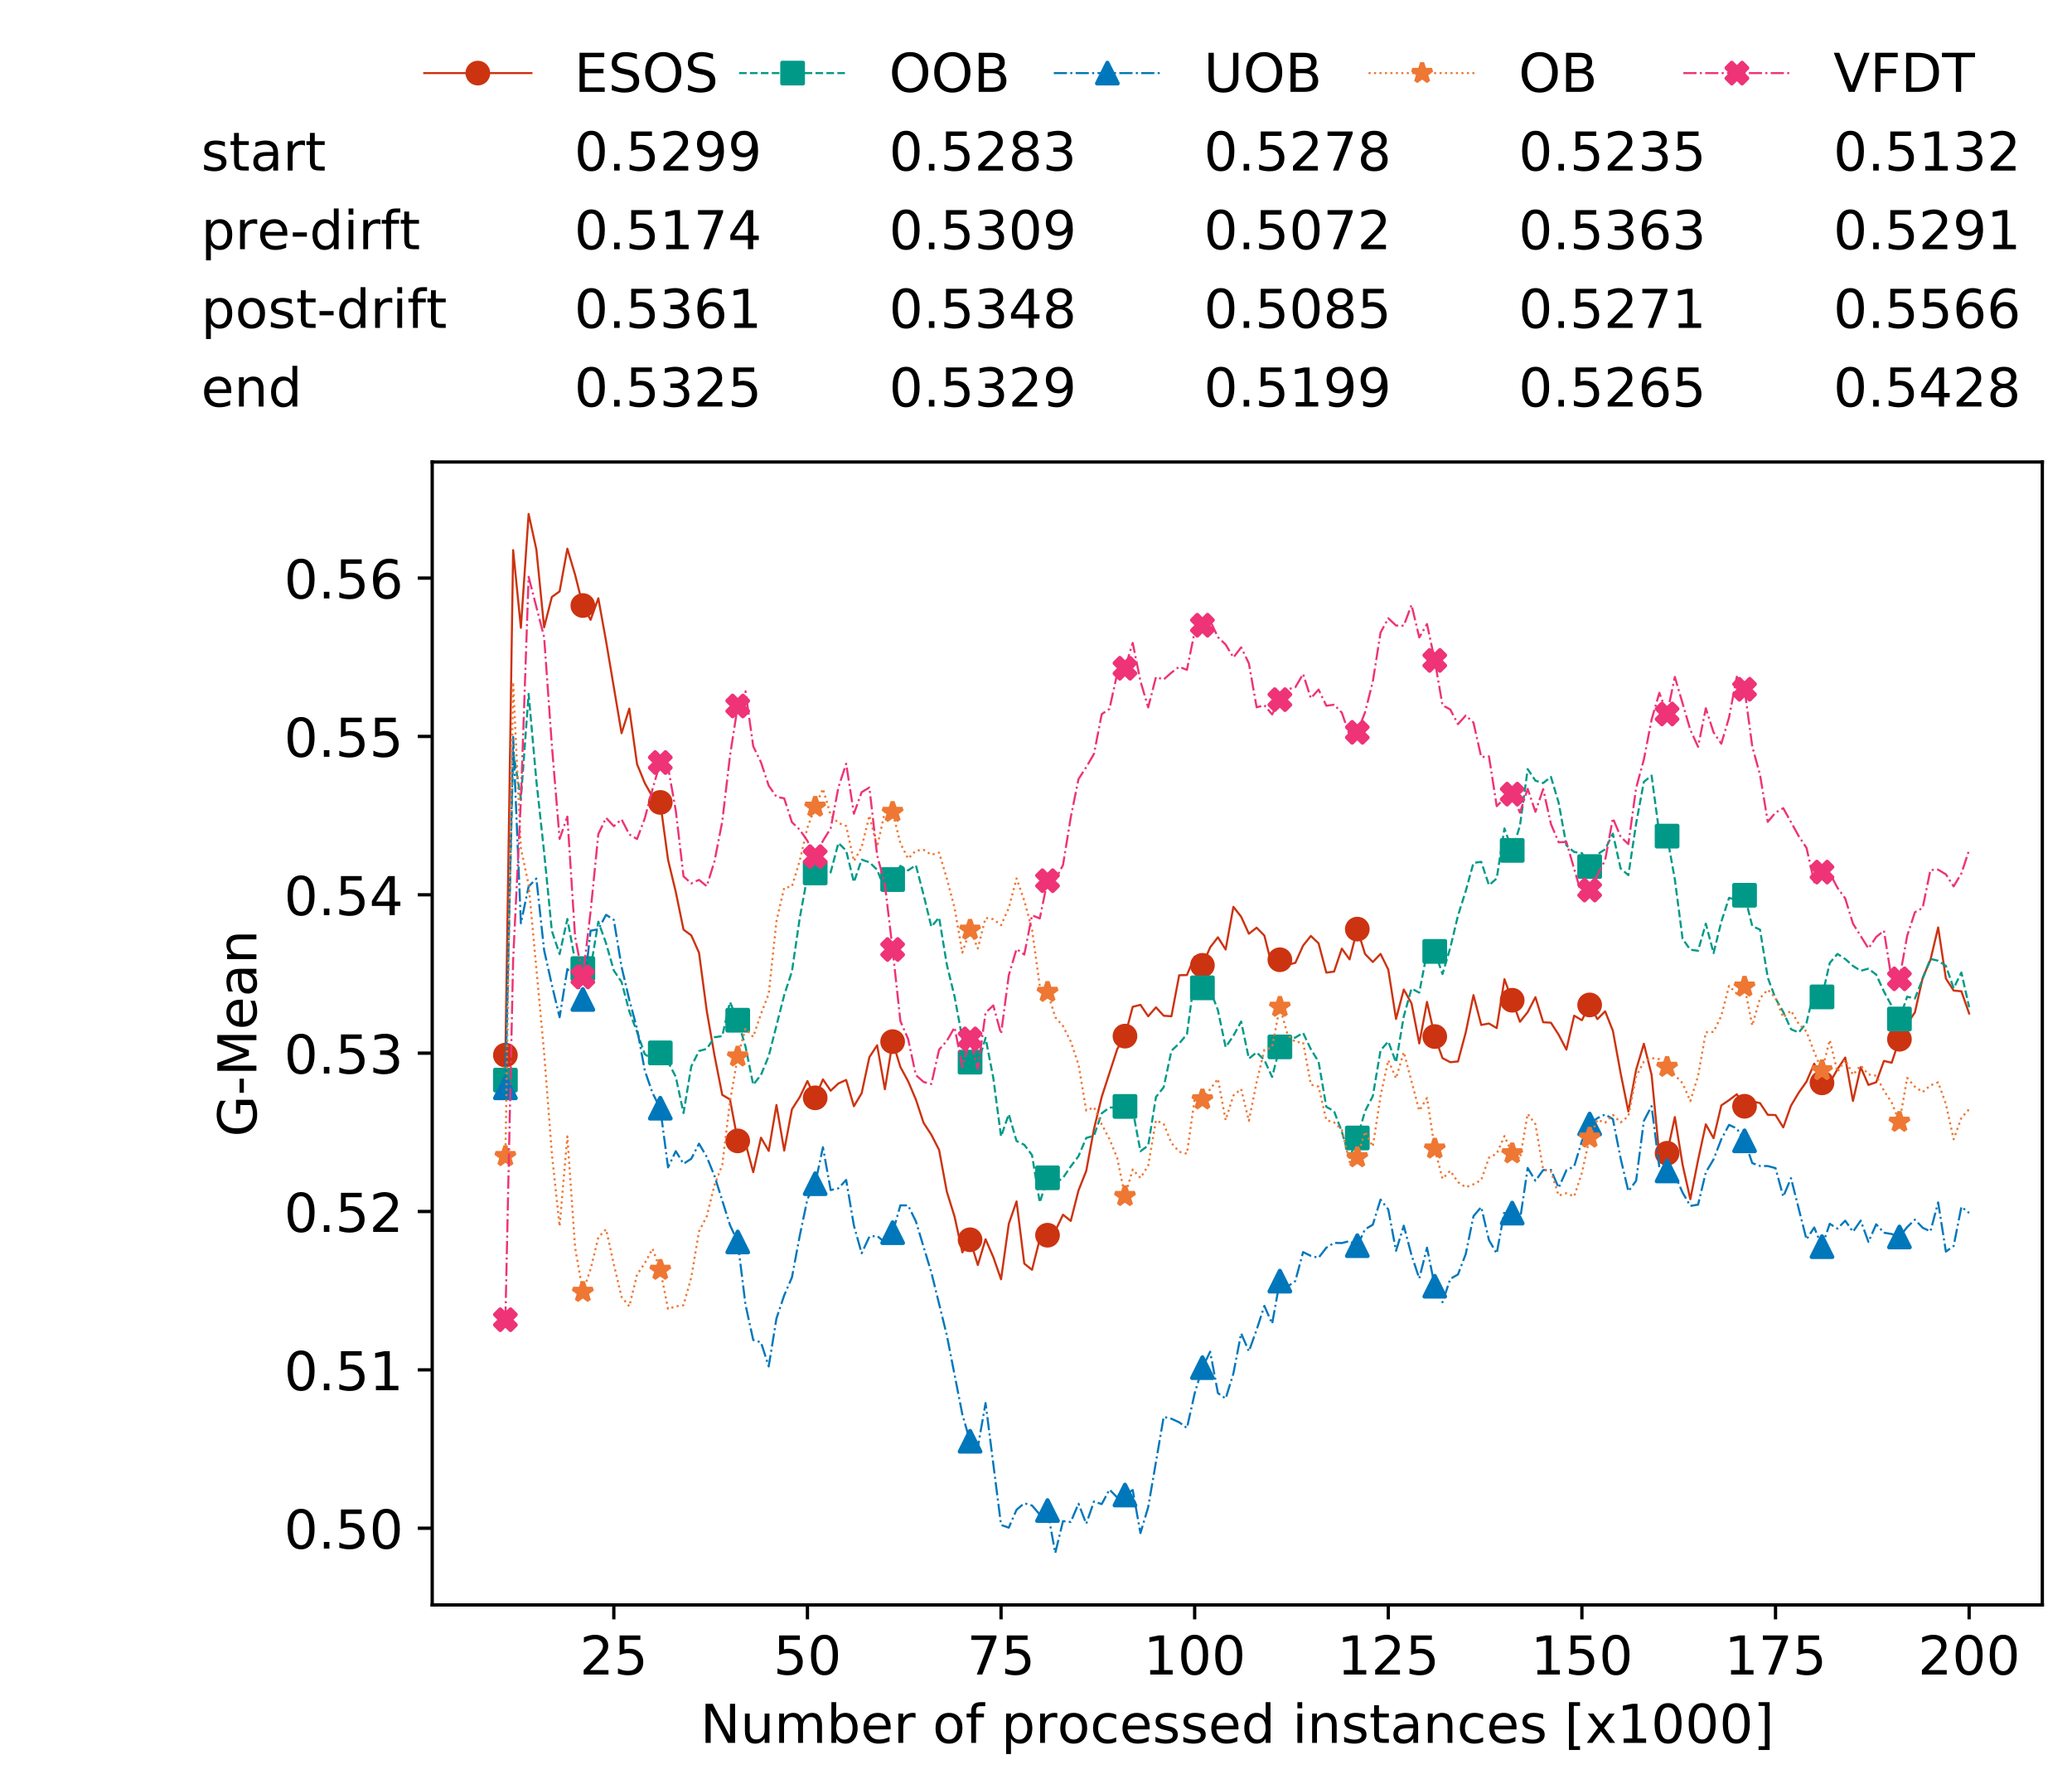 <?xml version="1.0" encoding="utf-8" standalone="no"?>
<!DOCTYPE svg PUBLIC "-//W3C//DTD SVG 1.1//EN"
  "http://www.w3.org/Graphics/SVG/1.1/DTD/svg11.dtd">
<!-- Created with matplotlib (https://matplotlib.org/) -->
<svg height="432.615pt" version="1.1" viewBox="0 0 502.65 432.615" width="502.65pt" xmlns="http://www.w3.org/2000/svg" xmlns:xlink="http://www.w3.org/1999/xlink">
 <defs>
  <style type="text/css">
*{stroke-linecap:butt;stroke-linejoin:round;white-space:pre;}
  </style>
 </defs>
 <g id="figure_1">
  <g id="patch_1">
   <path d="M 0 432.615 
L 502.65 432.615 
L 502.65 0 
L 0 0 
z
" style="fill:#ffffff;"/>
  </g>
  <g id="axes_1">
   <g id="patch_2">
    <path d="M 104.85 389.252 
L 495.45 389.252 
L 495.45 112.052 
L 104.85 112.052 
z
" style="fill:#ffffff;"/>
   </g>
   <g id="matplotlib.axis_1">
    <g id="xtick_1">
     <g id="line2d_1">
      <defs>
       <path d="M 0 0 
L 0 3.5 
" id="md674c66acd" style="stroke:#000000;stroke-width:0.8;"/>
      </defs>
      <g>
       <use style="stroke:#000000;stroke-width:0.8;" x="148.908" xlink:href="#md674c66acd" y="389.252"/>
      </g>
     </g>
     <g id="text_1">
      <!-- 25 -->
      <defs>
       <path d="M 19.188 8.297 
L 53.609 8.297 
L 53.609 0 
L 7.328 0 
L 7.328 8.297 
Q 12.938 14.109 22.625 23.891 
Q 32.328 33.688 34.812 36.531 
Q 39.547 41.844 41.422 45.531 
Q 43.312 49.219 43.312 52.781 
Q 43.312 58.594 39.234 62.25 
Q 35.156 65.922 28.609 65.922 
Q 23.969 65.922 18.812 64.312 
Q 13.672 62.703 7.812 59.422 
L 7.812 69.391 
Q 13.766 71.781 18.938 73 
Q 24.125 74.219 28.422 74.219 
Q 39.75 74.219 46.484 68.547 
Q 53.219 62.891 53.219 53.422 
Q 53.219 48.922 51.531 44.891 
Q 49.859 40.875 45.406 35.406 
Q 44.188 33.984 37.641 27.219 
Q 31.109 20.453 19.188 8.297 
z
" id="DejaVuSans-50"/>
       <path d="M 10.797 72.906 
L 49.516 72.906 
L 49.516 64.594 
L 19.828 64.594 
L 19.828 46.734 
Q 21.969 47.469 24.109 47.828 
Q 26.266 48.188 28.422 48.188 
Q 40.625 48.188 47.75 41.5 
Q 54.891 34.812 54.891 23.391 
Q 54.891 11.625 47.562 5.094 
Q 40.234 -1.422 26.906 -1.422 
Q 22.312 -1.422 17.547 -0.641 
Q 12.797 0.141 7.719 1.703 
L 7.719 11.625 
Q 12.109 9.234 16.797 8.062 
Q 21.484 6.891 26.703 6.891 
Q 35.156 6.891 40.078 11.328 
Q 45.016 15.766 45.016 23.391 
Q 45.016 31 40.078 35.438 
Q 35.156 39.891 26.703 39.891 
Q 22.75 39.891 18.812 39.016 
Q 14.891 38.141 10.797 36.281 
z
" id="DejaVuSans-53"/>
      </defs>
      <g transform="translate(140.636 406.13)scale(0.13 -0.13)">
       <use xlink:href="#DejaVuSans-50"/>
       <use x="63.623" xlink:href="#DejaVuSans-53"/>
      </g>
     </g>
    </g>
    <g id="xtick_2">
     <g id="line2d_2">
      <g>
       <use style="stroke:#000000;stroke-width:0.8;" x="195.877" xlink:href="#md674c66acd" y="389.252"/>
      </g>
     </g>
     <g id="text_2">
      <!-- 50 -->
      <defs>
       <path d="M 31.781 66.406 
Q 24.172 66.406 20.328 58.906 
Q 16.5 51.422 16.5 36.375 
Q 16.5 21.391 20.328 13.891 
Q 24.172 6.391 31.781 6.391 
Q 39.453 6.391 43.281 13.891 
Q 47.125 21.391 47.125 36.375 
Q 47.125 51.422 43.281 58.906 
Q 39.453 66.406 31.781 66.406 
z
M 31.781 74.219 
Q 44.047 74.219 50.516 64.516 
Q 56.984 54.828 56.984 36.375 
Q 56.984 17.969 50.516 8.266 
Q 44.047 -1.422 31.781 -1.422 
Q 19.531 -1.422 13.062 8.266 
Q 6.594 17.969 6.594 36.375 
Q 6.594 54.828 13.062 64.516 
Q 19.531 74.219 31.781 74.219 
z
" id="DejaVuSans-48"/>
      </defs>
      <g transform="translate(187.606 406.13)scale(0.13 -0.13)">
       <use xlink:href="#DejaVuSans-53"/>
       <use x="63.623" xlink:href="#DejaVuSans-48"/>
      </g>
     </g>
    </g>
    <g id="xtick_3">
     <g id="line2d_3">
      <g>
       <use style="stroke:#000000;stroke-width:0.8;" x="242.847" xlink:href="#md674c66acd" y="389.252"/>
      </g>
     </g>
     <g id="text_3">
      <!-- 75 -->
      <defs>
       <path d="M 8.203 72.906 
L 55.078 72.906 
L 55.078 68.703 
L 28.609 0 
L 18.312 0 
L 43.219 64.594 
L 8.203 64.594 
z
" id="DejaVuSans-55"/>
      </defs>
      <g transform="translate(234.576 406.13)scale(0.13 -0.13)">
       <use xlink:href="#DejaVuSans-55"/>
       <use x="63.623" xlink:href="#DejaVuSans-53"/>
      </g>
     </g>
    </g>
    <g id="xtick_4">
     <g id="line2d_4">
      <g>
       <use style="stroke:#000000;stroke-width:0.8;" x="289.817" xlink:href="#md674c66acd" y="389.252"/>
      </g>
     </g>
     <g id="text_4">
      <!-- 100 -->
      <defs>
       <path d="M 12.406 8.297 
L 28.516 8.297 
L 28.516 63.922 
L 10.984 60.406 
L 10.984 69.391 
L 28.422 72.906 
L 38.281 72.906 
L 38.281 8.297 
L 54.391 8.297 
L 54.391 0 
L 12.406 0 
z
" id="DejaVuSans-49"/>
      </defs>
      <g transform="translate(277.41 406.13)scale(0.13 -0.13)">
       <use xlink:href="#DejaVuSans-49"/>
       <use x="63.623" xlink:href="#DejaVuSans-48"/>
       <use x="127.246" xlink:href="#DejaVuSans-48"/>
      </g>
     </g>
    </g>
    <g id="xtick_5">
     <g id="line2d_5">
      <g>
       <use style="stroke:#000000;stroke-width:0.8;" x="336.786" xlink:href="#md674c66acd" y="389.252"/>
      </g>
     </g>
     <g id="text_5">
      <!-- 125 -->
      <g transform="translate(324.379 406.13)scale(0.13 -0.13)">
       <use xlink:href="#DejaVuSans-49"/>
       <use x="63.623" xlink:href="#DejaVuSans-50"/>
       <use x="127.246" xlink:href="#DejaVuSans-53"/>
      </g>
     </g>
    </g>
    <g id="xtick_6">
     <g id="line2d_6">
      <g>
       <use style="stroke:#000000;stroke-width:0.8;" x="383.756" xlink:href="#md674c66acd" y="389.252"/>
      </g>
     </g>
     <g id="text_6">
      <!-- 150 -->
      <g transform="translate(371.349 406.13)scale(0.13 -0.13)">
       <use xlink:href="#DejaVuSans-49"/>
       <use x="63.623" xlink:href="#DejaVuSans-53"/>
       <use x="127.246" xlink:href="#DejaVuSans-48"/>
      </g>
     </g>
    </g>
    <g id="xtick_7">
     <g id="line2d_7">
      <g>
       <use style="stroke:#000000;stroke-width:0.8;" x="430.726" xlink:href="#md674c66acd" y="389.252"/>
      </g>
     </g>
     <g id="text_7">
      <!-- 175 -->
      <g transform="translate(418.319 406.13)scale(0.13 -0.13)">
       <use xlink:href="#DejaVuSans-49"/>
       <use x="63.623" xlink:href="#DejaVuSans-55"/>
       <use x="127.246" xlink:href="#DejaVuSans-53"/>
      </g>
     </g>
    </g>
    <g id="xtick_8">
     <g id="line2d_8">
      <g>
       <use style="stroke:#000000;stroke-width:0.8;" x="477.695" xlink:href="#md674c66acd" y="389.252"/>
      </g>
     </g>
     <g id="text_8">
      <!-- 200 -->
      <g transform="translate(465.289 406.13)scale(0.13 -0.13)">
       <use xlink:href="#DejaVuSans-50"/>
       <use x="63.623" xlink:href="#DejaVuSans-48"/>
       <use x="127.246" xlink:href="#DejaVuSans-48"/>
      </g>
     </g>
    </g>
    <g id="text_9">
     <!-- Number of processed instances [x1000] -->
     <defs>
      <path d="M 9.812 72.906 
L 23.094 72.906 
L 55.422 11.922 
L 55.422 72.906 
L 64.984 72.906 
L 64.984 0 
L 51.703 0 
L 19.391 60.984 
L 19.391 0 
L 9.812 0 
z
" id="DejaVuSans-78"/>
      <path d="M 8.5 21.578 
L 8.5 54.688 
L 17.484 54.688 
L 17.484 21.922 
Q 17.484 14.156 20.5 10.266 
Q 23.531 6.391 29.594 6.391 
Q 36.859 6.391 41.078 11.031 
Q 45.312 15.672 45.312 23.688 
L 45.312 54.688 
L 54.297 54.688 
L 54.297 0 
L 45.312 0 
L 45.312 8.406 
Q 42.047 3.422 37.719 1 
Q 33.406 -1.422 27.688 -1.422 
Q 18.266 -1.422 13.375 4.438 
Q 8.5 10.297 8.5 21.578 
z
M 31.109 56 
z
" id="DejaVuSans-117"/>
      <path d="M 52 44.188 
Q 55.375 50.25 60.062 53.125 
Q 64.75 56 71.094 56 
Q 79.641 56 84.281 50.016 
Q 88.922 44.047 88.922 33.016 
L 88.922 0 
L 79.891 0 
L 79.891 32.719 
Q 79.891 40.578 77.094 44.375 
Q 74.312 48.188 68.609 48.188 
Q 61.625 48.188 57.562 43.547 
Q 53.516 38.922 53.516 30.906 
L 53.516 0 
L 44.484 0 
L 44.484 32.719 
Q 44.484 40.625 41.703 44.406 
Q 38.922 48.188 33.109 48.188 
Q 26.219 48.188 22.156 43.531 
Q 18.109 38.875 18.109 30.906 
L 18.109 0 
L 9.078 0 
L 9.078 54.688 
L 18.109 54.688 
L 18.109 46.188 
Q 21.188 51.219 25.484 53.609 
Q 29.781 56 35.688 56 
Q 41.656 56 45.828 52.969 
Q 50 49.953 52 44.188 
z
" id="DejaVuSans-109"/>
      <path d="M 48.688 27.297 
Q 48.688 37.203 44.609 42.844 
Q 40.531 48.484 33.406 48.484 
Q 26.266 48.484 22.188 42.844 
Q 18.109 37.203 18.109 27.297 
Q 18.109 17.391 22.188 11.75 
Q 26.266 6.109 33.406 6.109 
Q 40.531 6.109 44.609 11.75 
Q 48.688 17.391 48.688 27.297 
z
M 18.109 46.391 
Q 20.953 51.266 25.266 53.625 
Q 29.594 56 35.594 56 
Q 45.562 56 51.781 48.094 
Q 58.016 40.188 58.016 27.297 
Q 58.016 14.406 51.781 6.484 
Q 45.562 -1.422 35.594 -1.422 
Q 29.594 -1.422 25.266 0.953 
Q 20.953 3.328 18.109 8.203 
L 18.109 0 
L 9.078 0 
L 9.078 75.984 
L 18.109 75.984 
z
" id="DejaVuSans-98"/>
      <path d="M 56.203 29.594 
L 56.203 25.203 
L 14.891 25.203 
Q 15.484 15.922 20.484 11.062 
Q 25.484 6.203 34.422 6.203 
Q 39.594 6.203 44.453 7.469 
Q 49.312 8.734 54.109 11.281 
L 54.109 2.781 
Q 49.266 0.734 44.188 -0.344 
Q 39.109 -1.422 33.891 -1.422 
Q 20.797 -1.422 13.156 6.188 
Q 5.516 13.812 5.516 26.812 
Q 5.516 40.234 12.766 48.109 
Q 20.016 56 32.328 56 
Q 43.359 56 49.781 48.891 
Q 56.203 41.797 56.203 29.594 
z
M 47.219 32.234 
Q 47.125 39.594 43.094 43.984 
Q 39.062 48.391 32.422 48.391 
Q 24.906 48.391 20.391 44.141 
Q 15.875 39.891 15.188 32.172 
z
" id="DejaVuSans-101"/>
      <path d="M 41.109 46.297 
Q 39.594 47.172 37.812 47.578 
Q 36.031 48 33.891 48 
Q 26.266 48 22.188 43.047 
Q 18.109 38.094 18.109 28.812 
L 18.109 0 
L 9.078 0 
L 9.078 54.688 
L 18.109 54.688 
L 18.109 46.188 
Q 20.953 51.172 25.484 53.578 
Q 30.031 56 36.531 56 
Q 37.453 56 38.578 55.875 
Q 39.703 55.766 41.062 55.516 
z
" id="DejaVuSans-114"/>
      <path id="DejaVuSans-32"/>
      <path d="M 30.609 48.391 
Q 23.391 48.391 19.188 42.75 
Q 14.984 37.109 14.984 27.297 
Q 14.984 17.484 19.156 11.844 
Q 23.344 6.203 30.609 6.203 
Q 37.797 6.203 41.984 11.859 
Q 46.188 17.531 46.188 27.297 
Q 46.188 37.016 41.984 42.703 
Q 37.797 48.391 30.609 48.391 
z
M 30.609 56 
Q 42.328 56 49.016 48.375 
Q 55.719 40.766 55.719 27.297 
Q 55.719 13.875 49.016 6.219 
Q 42.328 -1.422 30.609 -1.422 
Q 18.844 -1.422 12.172 6.219 
Q 5.516 13.875 5.516 27.297 
Q 5.516 40.766 12.172 48.375 
Q 18.844 56 30.609 56 
z
" id="DejaVuSans-111"/>
      <path d="M 37.109 75.984 
L 37.109 68.5 
L 28.516 68.5 
Q 23.688 68.5 21.797 66.547 
Q 19.922 64.594 19.922 59.516 
L 19.922 54.688 
L 34.719 54.688 
L 34.719 47.703 
L 19.922 47.703 
L 19.922 0 
L 10.891 0 
L 10.891 47.703 
L 2.297 47.703 
L 2.297 54.688 
L 10.891 54.688 
L 10.891 58.5 
Q 10.891 67.625 15.141 71.797 
Q 19.391 75.984 28.609 75.984 
z
" id="DejaVuSans-102"/>
      <path d="M 18.109 8.203 
L 18.109 -20.797 
L 9.078 -20.797 
L 9.078 54.688 
L 18.109 54.688 
L 18.109 46.391 
Q 20.953 51.266 25.266 53.625 
Q 29.594 56 35.594 56 
Q 45.562 56 51.781 48.094 
Q 58.016 40.188 58.016 27.297 
Q 58.016 14.406 51.781 6.484 
Q 45.562 -1.422 35.594 -1.422 
Q 29.594 -1.422 25.266 0.953 
Q 20.953 3.328 18.109 8.203 
z
M 48.688 27.297 
Q 48.688 37.203 44.609 42.844 
Q 40.531 48.484 33.406 48.484 
Q 26.266 48.484 22.188 42.844 
Q 18.109 37.203 18.109 27.297 
Q 18.109 17.391 22.188 11.75 
Q 26.266 6.109 33.406 6.109 
Q 40.531 6.109 44.609 11.75 
Q 48.688 17.391 48.688 27.297 
z
" id="DejaVuSans-112"/>
      <path d="M 48.781 52.594 
L 48.781 44.188 
Q 44.969 46.297 41.141 47.344 
Q 37.312 48.391 33.406 48.391 
Q 24.656 48.391 19.812 42.844 
Q 14.984 37.312 14.984 27.297 
Q 14.984 17.281 19.812 11.734 
Q 24.656 6.203 33.406 6.203 
Q 37.312 6.203 41.141 7.25 
Q 44.969 8.297 48.781 10.406 
L 48.781 2.094 
Q 45.016 0.344 40.984 -0.531 
Q 36.969 -1.422 32.422 -1.422 
Q 20.062 -1.422 12.781 6.344 
Q 5.516 14.109 5.516 27.297 
Q 5.516 40.672 12.859 48.328 
Q 20.219 56 33.016 56 
Q 37.156 56 41.109 55.141 
Q 45.062 54.297 48.781 52.594 
z
" id="DejaVuSans-99"/>
      <path d="M 44.281 53.078 
L 44.281 44.578 
Q 40.484 46.531 36.375 47.5 
Q 32.281 48.484 27.875 48.484 
Q 21.188 48.484 17.844 46.438 
Q 14.5 44.391 14.5 40.281 
Q 14.5 37.156 16.891 35.375 
Q 19.281 33.594 26.516 31.984 
L 29.594 31.297 
Q 39.156 29.25 43.188 25.516 
Q 47.219 21.781 47.219 15.094 
Q 47.219 7.469 41.188 3.016 
Q 35.156 -1.422 24.609 -1.422 
Q 20.219 -1.422 15.453 -0.562 
Q 10.688 0.297 5.422 2 
L 5.422 11.281 
Q 10.406 8.688 15.234 7.391 
Q 20.062 6.109 24.812 6.109 
Q 31.156 6.109 34.562 8.281 
Q 37.984 10.453 37.984 14.406 
Q 37.984 18.062 35.516 20.016 
Q 33.062 21.969 24.703 23.781 
L 21.578 24.516 
Q 13.234 26.266 9.516 29.906 
Q 5.812 33.547 5.812 39.891 
Q 5.812 47.609 11.281 51.797 
Q 16.75 56 26.812 56 
Q 31.781 56 36.172 55.266 
Q 40.578 54.547 44.281 53.078 
z
" id="DejaVuSans-115"/>
      <path d="M 45.406 46.391 
L 45.406 75.984 
L 54.391 75.984 
L 54.391 0 
L 45.406 0 
L 45.406 8.203 
Q 42.578 3.328 38.25 0.953 
Q 33.938 -1.422 27.875 -1.422 
Q 17.969 -1.422 11.734 6.484 
Q 5.516 14.406 5.516 27.297 
Q 5.516 40.188 11.734 48.094 
Q 17.969 56 27.875 56 
Q 33.938 56 38.25 53.625 
Q 42.578 51.266 45.406 46.391 
z
M 14.797 27.297 
Q 14.797 17.391 18.875 11.75 
Q 22.953 6.109 30.078 6.109 
Q 37.203 6.109 41.297 11.75 
Q 45.406 17.391 45.406 27.297 
Q 45.406 37.203 41.297 42.844 
Q 37.203 48.484 30.078 48.484 
Q 22.953 48.484 18.875 42.844 
Q 14.797 37.203 14.797 27.297 
z
" id="DejaVuSans-100"/>
      <path d="M 9.422 54.688 
L 18.406 54.688 
L 18.406 0 
L 9.422 0 
z
M 9.422 75.984 
L 18.406 75.984 
L 18.406 64.594 
L 9.422 64.594 
z
" id="DejaVuSans-105"/>
      <path d="M 54.891 33.016 
L 54.891 0 
L 45.906 0 
L 45.906 32.719 
Q 45.906 40.484 42.875 44.328 
Q 39.844 48.188 33.797 48.188 
Q 26.516 48.188 22.312 43.547 
Q 18.109 38.922 18.109 30.906 
L 18.109 0 
L 9.078 0 
L 9.078 54.688 
L 18.109 54.688 
L 18.109 46.188 
Q 21.344 51.125 25.703 53.562 
Q 30.078 56 35.797 56 
Q 45.219 56 50.047 50.172 
Q 54.891 44.344 54.891 33.016 
z
" id="DejaVuSans-110"/>
      <path d="M 18.312 70.219 
L 18.312 54.688 
L 36.812 54.688 
L 36.812 47.703 
L 18.312 47.703 
L 18.312 18.016 
Q 18.312 11.328 20.141 9.422 
Q 21.969 7.516 27.594 7.516 
L 36.812 7.516 
L 36.812 0 
L 27.594 0 
Q 17.188 0 13.234 3.875 
Q 9.281 7.766 9.281 18.016 
L 9.281 47.703 
L 2.688 47.703 
L 2.688 54.688 
L 9.281 54.688 
L 9.281 70.219 
z
" id="DejaVuSans-116"/>
      <path d="M 34.281 27.484 
Q 23.391 27.484 19.188 25 
Q 14.984 22.516 14.984 16.5 
Q 14.984 11.719 18.141 8.906 
Q 21.297 6.109 26.703 6.109 
Q 34.188 6.109 38.703 11.406 
Q 43.219 16.703 43.219 25.484 
L 43.219 27.484 
z
M 52.203 31.203 
L 52.203 0 
L 43.219 0 
L 43.219 8.297 
Q 40.141 3.328 35.547 0.953 
Q 30.953 -1.422 24.312 -1.422 
Q 15.922 -1.422 10.953 3.297 
Q 6 8.016 6 15.922 
Q 6 25.141 12.172 29.828 
Q 18.359 34.516 30.609 34.516 
L 43.219 34.516 
L 43.219 35.406 
Q 43.219 41.609 39.141 45 
Q 35.062 48.391 27.688 48.391 
Q 23 48.391 18.547 47.266 
Q 14.109 46.141 10.016 43.891 
L 10.016 52.203 
Q 14.938 54.109 19.578 55.047 
Q 24.219 56 28.609 56 
Q 40.484 56 46.344 49.844 
Q 52.203 43.703 52.203 31.203 
z
" id="DejaVuSans-97"/>
      <path d="M 8.594 75.984 
L 29.297 75.984 
L 29.297 69 
L 17.578 69 
L 17.578 -6.203 
L 29.297 -6.203 
L 29.297 -13.188 
L 8.594 -13.188 
z
" id="DejaVuSans-91"/>
      <path d="M 54.891 54.688 
L 35.109 28.078 
L 55.906 0 
L 45.312 0 
L 29.391 21.484 
L 13.484 0 
L 2.875 0 
L 24.125 28.609 
L 4.688 54.688 
L 15.281 54.688 
L 29.781 35.203 
L 44.281 54.688 
z
" id="DejaVuSans-120"/>
      <path d="M 30.422 75.984 
L 30.422 -13.188 
L 9.719 -13.188 
L 9.719 -6.203 
L 21.391 -6.203 
L 21.391 69 
L 9.719 69 
L 9.719 75.984 
z
" id="DejaVuSans-93"/>
     </defs>
     <g transform="translate(169.881 422.711)scale(0.13 -0.13)">
      <use xlink:href="#DejaVuSans-78"/>
      <use x="74.805" xlink:href="#DejaVuSans-117"/>
      <use x="138.184" xlink:href="#DejaVuSans-109"/>
      <use x="235.596" xlink:href="#DejaVuSans-98"/>
      <use x="299.072" xlink:href="#DejaVuSans-101"/>
      <use x="360.596" xlink:href="#DejaVuSans-114"/>
      <use x="401.709" xlink:href="#DejaVuSans-32"/>
      <use x="433.496" xlink:href="#DejaVuSans-111"/>
      <use x="494.678" xlink:href="#DejaVuSans-102"/>
      <use x="529.883" xlink:href="#DejaVuSans-32"/>
      <use x="561.67" xlink:href="#DejaVuSans-112"/>
      <use x="625.146" xlink:href="#DejaVuSans-114"/>
      <use x="666.229" xlink:href="#DejaVuSans-111"/>
      <use x="727.41" xlink:href="#DejaVuSans-99"/>
      <use x="782.391" xlink:href="#DejaVuSans-101"/>
      <use x="843.914" xlink:href="#DejaVuSans-115"/>
      <use x="896.014" xlink:href="#DejaVuSans-115"/>
      <use x="948.113" xlink:href="#DejaVuSans-101"/>
      <use x="1009.637" xlink:href="#DejaVuSans-100"/>
      <use x="1073.113" xlink:href="#DejaVuSans-32"/>
      <use x="1104.9" xlink:href="#DejaVuSans-105"/>
      <use x="1132.684" xlink:href="#DejaVuSans-110"/>
      <use x="1196.062" xlink:href="#DejaVuSans-115"/>
      <use x="1248.162" xlink:href="#DejaVuSans-116"/>
      <use x="1287.371" xlink:href="#DejaVuSans-97"/>
      <use x="1348.65" xlink:href="#DejaVuSans-110"/>
      <use x="1412.029" xlink:href="#DejaVuSans-99"/>
      <use x="1467.01" xlink:href="#DejaVuSans-101"/>
      <use x="1528.533" xlink:href="#DejaVuSans-115"/>
      <use x="1580.633" xlink:href="#DejaVuSans-32"/>
      <use x="1612.42" xlink:href="#DejaVuSans-91"/>
      <use x="1651.434" xlink:href="#DejaVuSans-120"/>
      <use x="1710.613" xlink:href="#DejaVuSans-49"/>
      <use x="1774.236" xlink:href="#DejaVuSans-48"/>
      <use x="1837.859" xlink:href="#DejaVuSans-48"/>
      <use x="1901.482" xlink:href="#DejaVuSans-48"/>
      <use x="1965.105" xlink:href="#DejaVuSans-93"/>
     </g>
    </g>
   </g>
   <g id="matplotlib.axis_2">
    <g id="ytick_1">
     <g id="line2d_9">
      <defs>
       <path d="M 0 0 
L -3.5 0 
" id="mbf891409d6" style="stroke:#000000;stroke-width:0.8;"/>
      </defs>
      <g>
       <use style="stroke:#000000;stroke-width:0.8;" x="104.85" xlink:href="#mbf891409d6" y="370.647"/>
      </g>
     </g>
     <g id="text_10">
      <!-- 0.50 -->
      <defs>
       <path d="M 10.688 12.406 
L 21 12.406 
L 21 0 
L 10.688 0 
z
" id="DejaVuSans-46"/>
      </defs>
      <g transform="translate(68.905 375.586)scale(0.13 -0.13)">
       <use xlink:href="#DejaVuSans-48"/>
       <use x="63.623" xlink:href="#DejaVuSans-46"/>
       <use x="95.41" xlink:href="#DejaVuSans-53"/>
       <use x="159.033" xlink:href="#DejaVuSans-48"/>
      </g>
     </g>
    </g>
    <g id="ytick_2">
     <g id="line2d_10">
      <g>
       <use style="stroke:#000000;stroke-width:0.8;" x="104.85" xlink:href="#mbf891409d6" y="332.24"/>
      </g>
     </g>
     <g id="text_11">
      <!-- 0.51 -->
      <g transform="translate(68.905 337.179)scale(0.13 -0.13)">
       <use xlink:href="#DejaVuSans-48"/>
       <use x="63.623" xlink:href="#DejaVuSans-46"/>
       <use x="95.41" xlink:href="#DejaVuSans-53"/>
       <use x="159.033" xlink:href="#DejaVuSans-49"/>
      </g>
     </g>
    </g>
    <g id="ytick_3">
     <g id="line2d_11">
      <g>
       <use style="stroke:#000000;stroke-width:0.8;" x="104.85" xlink:href="#mbf891409d6" y="293.832"/>
      </g>
     </g>
     <g id="text_12">
      <!-- 0.52 -->
      <g transform="translate(68.905 298.771)scale(0.13 -0.13)">
       <use xlink:href="#DejaVuSans-48"/>
       <use x="63.623" xlink:href="#DejaVuSans-46"/>
       <use x="95.41" xlink:href="#DejaVuSans-53"/>
       <use x="159.033" xlink:href="#DejaVuSans-50"/>
      </g>
     </g>
    </g>
    <g id="ytick_4">
     <g id="line2d_12">
      <g>
       <use style="stroke:#000000;stroke-width:0.8;" x="104.85" xlink:href="#mbf891409d6" y="255.425"/>
      </g>
     </g>
     <g id="text_13">
      <!-- 0.53 -->
      <defs>
       <path d="M 40.578 39.312 
Q 47.656 37.797 51.625 33 
Q 55.609 28.219 55.609 21.188 
Q 55.609 10.406 48.188 4.484 
Q 40.766 -1.422 27.094 -1.422 
Q 22.516 -1.422 17.656 -0.516 
Q 12.797 0.391 7.625 2.203 
L 7.625 11.719 
Q 11.719 9.328 16.594 8.109 
Q 21.484 6.891 26.812 6.891 
Q 36.078 6.891 40.938 10.547 
Q 45.797 14.203 45.797 21.188 
Q 45.797 27.641 41.281 31.266 
Q 36.766 34.906 28.719 34.906 
L 20.219 34.906 
L 20.219 43.016 
L 29.109 43.016 
Q 36.375 43.016 40.234 45.922 
Q 44.094 48.828 44.094 54.297 
Q 44.094 59.906 40.109 62.906 
Q 36.141 65.922 28.719 65.922 
Q 24.656 65.922 20.016 65.031 
Q 15.375 64.156 9.812 62.312 
L 9.812 71.094 
Q 15.438 72.656 20.344 73.438 
Q 25.25 74.219 29.594 74.219 
Q 40.828 74.219 47.359 69.109 
Q 53.906 64.016 53.906 55.328 
Q 53.906 49.266 50.438 45.094 
Q 46.969 40.922 40.578 39.312 
z
" id="DejaVuSans-51"/>
      </defs>
      <g transform="translate(68.905 260.364)scale(0.13 -0.13)">
       <use xlink:href="#DejaVuSans-48"/>
       <use x="63.623" xlink:href="#DejaVuSans-46"/>
       <use x="95.41" xlink:href="#DejaVuSans-53"/>
       <use x="159.033" xlink:href="#DejaVuSans-51"/>
      </g>
     </g>
    </g>
    <g id="ytick_5">
     <g id="line2d_13">
      <g>
       <use style="stroke:#000000;stroke-width:0.8;" x="104.85" xlink:href="#mbf891409d6" y="217.018"/>
      </g>
     </g>
     <g id="text_14">
      <!-- 0.54 -->
      <defs>
       <path d="M 37.797 64.312 
L 12.891 25.391 
L 37.797 25.391 
z
M 35.203 72.906 
L 47.609 72.906 
L 47.609 25.391 
L 58.016 25.391 
L 58.016 17.188 
L 47.609 17.188 
L 47.609 0 
L 37.797 0 
L 37.797 17.188 
L 4.891 17.188 
L 4.891 26.703 
z
" id="DejaVuSans-52"/>
      </defs>
      <g transform="translate(68.905 221.957)scale(0.13 -0.13)">
       <use xlink:href="#DejaVuSans-48"/>
       <use x="63.623" xlink:href="#DejaVuSans-46"/>
       <use x="95.41" xlink:href="#DejaVuSans-53"/>
       <use x="159.033" xlink:href="#DejaVuSans-52"/>
      </g>
     </g>
    </g>
    <g id="ytick_6">
     <g id="line2d_14">
      <g>
       <use style="stroke:#000000;stroke-width:0.8;" x="104.85" xlink:href="#mbf891409d6" y="178.61"/>
      </g>
     </g>
     <g id="text_15">
      <!-- 0.55 -->
      <g transform="translate(68.905 183.549)scale(0.13 -0.13)">
       <use xlink:href="#DejaVuSans-48"/>
       <use x="63.623" xlink:href="#DejaVuSans-46"/>
       <use x="95.41" xlink:href="#DejaVuSans-53"/>
       <use x="159.033" xlink:href="#DejaVuSans-53"/>
      </g>
     </g>
    </g>
    <g id="ytick_7">
     <g id="line2d_15">
      <g>
       <use style="stroke:#000000;stroke-width:0.8;" x="104.85" xlink:href="#mbf891409d6" y="140.203"/>
      </g>
     </g>
     <g id="text_16">
      <!-- 0.56 -->
      <defs>
       <path d="M 33.016 40.375 
Q 26.375 40.375 22.484 35.828 
Q 18.609 31.297 18.609 23.391 
Q 18.609 15.531 22.484 10.953 
Q 26.375 6.391 33.016 6.391 
Q 39.656 6.391 43.531 10.953 
Q 47.406 15.531 47.406 23.391 
Q 47.406 31.297 43.531 35.828 
Q 39.656 40.375 33.016 40.375 
z
M 52.594 71.297 
L 52.594 62.312 
Q 48.875 64.062 45.094 64.984 
Q 41.312 65.922 37.594 65.922 
Q 27.828 65.922 22.672 59.328 
Q 17.531 52.734 16.797 39.406 
Q 19.672 43.656 24.016 45.922 
Q 28.375 48.188 33.594 48.188 
Q 44.578 48.188 50.953 41.516 
Q 57.328 34.859 57.328 23.391 
Q 57.328 12.156 50.688 5.359 
Q 44.047 -1.422 33.016 -1.422 
Q 20.359 -1.422 13.672 8.266 
Q 6.984 17.969 6.984 36.375 
Q 6.984 53.656 15.188 63.938 
Q 23.391 74.219 37.203 74.219 
Q 40.922 74.219 44.703 73.484 
Q 48.484 72.75 52.594 71.297 
z
" id="DejaVuSans-54"/>
      </defs>
      <g transform="translate(68.905 145.142)scale(0.13 -0.13)">
       <use xlink:href="#DejaVuSans-48"/>
       <use x="63.623" xlink:href="#DejaVuSans-46"/>
       <use x="95.41" xlink:href="#DejaVuSans-53"/>
       <use x="159.033" xlink:href="#DejaVuSans-54"/>
      </g>
     </g>
    </g>
    <g id="text_17">
     <!-- G-Mean -->
     <defs>
      <path d="M 59.516 10.406 
L 59.516 29.984 
L 43.406 29.984 
L 43.406 38.094 
L 69.281 38.094 
L 69.281 6.781 
Q 63.578 2.734 56.688 0.656 
Q 49.812 -1.422 42 -1.422 
Q 24.906 -1.422 15.25 8.562 
Q 5.609 18.562 5.609 36.375 
Q 5.609 54.25 15.25 64.234 
Q 24.906 74.219 42 74.219 
Q 49.125 74.219 55.547 72.453 
Q 61.969 70.703 67.391 67.281 
L 67.391 56.781 
Q 61.922 61.422 55.766 63.766 
Q 49.609 66.109 42.828 66.109 
Q 29.438 66.109 22.719 58.641 
Q 16.016 51.172 16.016 36.375 
Q 16.016 21.625 22.719 14.156 
Q 29.438 6.688 42.828 6.688 
Q 48.047 6.688 52.141 7.594 
Q 56.25 8.5 59.516 10.406 
z
" id="DejaVuSans-71"/>
      <path d="M 4.891 31.391 
L 31.203 31.391 
L 31.203 23.391 
L 4.891 23.391 
z
" id="DejaVuSans-45"/>
      <path d="M 9.812 72.906 
L 24.516 72.906 
L 43.109 23.297 
L 61.812 72.906 
L 76.516 72.906 
L 76.516 0 
L 66.891 0 
L 66.891 64.016 
L 48.094 14.016 
L 38.188 14.016 
L 19.391 64.016 
L 19.391 0 
L 9.812 0 
z
" id="DejaVuSans-77"/>
     </defs>
     <g transform="translate(62.201 275.744)rotate(-90)scale(0.13 -0.13)">
      <use xlink:href="#DejaVuSans-71"/>
      <use x="77.49" xlink:href="#DejaVuSans-45"/>
      <use x="113.574" xlink:href="#DejaVuSans-77"/>
      <use x="199.854" xlink:href="#DejaVuSans-101"/>
      <use x="261.377" xlink:href="#DejaVuSans-97"/>
      <use x="322.656" xlink:href="#DejaVuSans-110"/>
     </g>
    </g>
   </g>
   <g id="line2d_16"/>
   <g id="line2d_17"/>
   <g id="line2d_18"/>
   <g id="line2d_19"/>
   <g id="line2d_20"/>
   <g id="line2d_21">
    <path clip-path="url(#pd1796c3ffb)" d="M 122.605 255.899 
L 124.483 133.422 
L 126.362 152.269 
L 128.241 124.652 
L 130.12 133.282 
L 131.998 152.155 
L 133.877 144.771 
L 135.756 143.433 
L 137.635 133.074 
L 139.514 139.388 
L 141.392 146.863 
L 143.271 150.328 
L 145.15 145.105 
L 147.029 155.514 
L 150.786 177.826 
L 152.665 171.864 
L 154.544 185.329 
L 156.423 189.93 
L 158.302 193.279 
L 160.18 194.615 
L 162.059 208.517 
L 163.938 216.321 
L 165.817 225.478 
L 167.695 226.853 
L 169.574 231.068 
L 171.453 245.179 
L 173.332 255.986 
L 175.211 265.542 
L 177.089 266.657 
L 178.968 276.703 
L 180.847 277.251 
L 182.726 284.287 
L 184.605 275.928 
L 186.483 279.131 
L 188.362 267.995 
L 190.241 279.054 
L 192.12 269.037 
L 193.998 266.11 
L 195.877 262.194 
L 197.756 266.26 
L 199.635 261.785 
L 201.514 264.531 
L 203.392 262.773 
L 205.271 261.928 
L 207.15 268.297 
L 209.029 265.139 
L 210.908 256.388 
L 212.786 253.519 
L 214.665 264.185 
L 216.544 252.633 
L 218.423 258.779 
L 220.302 262.238 
L 222.18 266.659 
L 224.059 272.342 
L 225.938 275.213 
L 227.817 278.901 
L 229.695 289.043 
L 231.574 295.08 
L 233.453 303.737 
L 235.332 300.687 
L 237.211 306.814 
L 239.089 300.556 
L 240.968 304.895 
L 242.847 310.277 
L 244.726 296.803 
L 246.605 291.384 
L 248.483 306.463 
L 250.362 307.975 
L 252.241 300.514 
L 255.998 298.54 
L 257.877 294.61 
L 259.756 296.12 
L 261.635 288.727 
L 263.514 283.976 
L 265.392 273.801 
L 267.271 266.026 
L 271.029 254.456 
L 272.908 251.295 
L 274.786 244.184 
L 276.665 243.704 
L 278.544 246.482 
L 280.423 244.314 
L 282.302 246.352 
L 284.18 246.477 
L 286.059 236.53 
L 287.938 236.484 
L 289.817 232.036 
L 291.695 234.128 
L 293.574 229.765 
L 295.453 227.322 
L 297.332 230.294 
L 299.211 219.934 
L 301.089 222.332 
L 302.968 226.467 
L 304.847 224.994 
L 306.726 226.917 
L 308.605 234.407 
L 310.483 232.772 
L 312.362 234.011 
L 314.241 233.513 
L 316.12 229.337 
L 317.998 227.002 
L 319.877 228.792 
L 321.756 235.889 
L 323.635 235.646 
L 325.514 230.076 
L 327.392 232.684 
L 329.271 225.344 
L 331.15 231.369 
L 333.029 233.319 
L 334.908 231.356 
L 336.786 235.153 
L 338.665 247.136 
L 340.544 239.995 
L 342.423 243.358 
L 344.302 253.068 
L 346.18 242.99 
L 348.059 251.396 
L 349.938 256.625 
L 351.817 257.621 
L 353.695 257.443 
L 355.574 250.416 
L 357.453 241.353 
L 359.332 248.582 
L 361.211 248.231 
L 363.089 249.35 
L 364.968 237.491 
L 368.726 247.823 
L 370.605 245.471 
L 372.483 241.848 
L 374.362 247.932 
L 376.241 248.041 
L 378.12 250.955 
L 379.998 254.566 
L 381.877 246.337 
L 383.756 247.436 
L 385.635 243.732 
L 387.514 247.179 
L 389.392 245.28 
L 391.271 249.991 
L 393.15 260.287 
L 395.029 269.571 
L 396.908 259.451 
L 398.786 253.152 
L 400.665 260.685 
L 402.544 280.35 
L 404.423 279.706 
L 406.302 270.929 
L 408.18 282.473 
L 410.059 290.849 
L 411.938 281.351 
L 413.817 272.691 
L 415.695 276.055 
L 417.574 268.101 
L 419.453 266.822 
L 421.332 265.398 
L 423.211 268.309 
L 425.089 267.107 
L 426.968 267.545 
L 428.847 270.376 
L 430.726 270.436 
L 432.605 273.432 
L 434.483 268.151 
L 436.362 265.002 
L 438.241 262.329 
L 440.12 257.98 
L 441.998 262.629 
L 443.877 262.651 
L 445.756 259.304 
L 447.635 256.484 
L 449.514 267.029 
L 451.392 258.839 
L 453.271 263.128 
L 455.15 262.482 
L 457.029 257.309 
L 458.908 257.747 
L 460.786 252.054 
L 462.665 248.348 
L 464.544 245.52 
L 466.423 237.194 
L 468.302 232.836 
L 470.18 224.945 
L 472.059 237.324 
L 473.938 240.241 
L 475.817 240.425 
L 477.695 245.807 
L 477.695 245.807 
" style="fill:none;stroke:#cc3311;stroke-linecap:square;stroke-width:0.5;"/>
    <defs>
     <path d="M 0 2.5 
C 0.663 2.5 1.299 2.237 1.768 1.768 
C 2.237 1.299 2.5 0.663 2.5 0 
C 2.5 -0.663 2.237 -1.299 1.768 -1.768 
C 1.299 -2.237 0.663 -2.5 0 -2.5 
C -0.663 -2.5 -1.299 -2.237 -1.768 -1.768 
C -2.237 -1.299 -2.5 -0.663 -2.5 0 
C -2.5 0.663 -2.237 1.299 -1.768 1.768 
C -1.299 2.237 -0.663 2.5 0 2.5 
z
" id="mcd500251be" style="stroke:#cc3311;"/>
    </defs>
    <g clip-path="url(#pd1796c3ffb)">
     <use style="fill:#cc3311;stroke:#cc3311;" x="122.605" xlink:href="#mcd500251be" y="255.899"/>
     <use style="fill:#cc3311;stroke:#cc3311;" x="141.392" xlink:href="#mcd500251be" y="146.863"/>
     <use style="fill:#cc3311;stroke:#cc3311;" x="160.18" xlink:href="#mcd500251be" y="194.615"/>
     <use style="fill:#cc3311;stroke:#cc3311;" x="178.968" xlink:href="#mcd500251be" y="276.703"/>
     <use style="fill:#cc3311;stroke:#cc3311;" x="197.756" xlink:href="#mcd500251be" y="266.26"/>
     <use style="fill:#cc3311;stroke:#cc3311;" x="216.544" xlink:href="#mcd500251be" y="252.633"/>
     <use style="fill:#cc3311;stroke:#cc3311;" x="235.332" xlink:href="#mcd500251be" y="300.687"/>
     <use style="fill:#cc3311;stroke:#cc3311;" x="254.12" xlink:href="#mcd500251be" y="299.582"/>
     <use style="fill:#cc3311;stroke:#cc3311;" x="272.908" xlink:href="#mcd500251be" y="251.295"/>
     <use style="fill:#cc3311;stroke:#cc3311;" x="291.695" xlink:href="#mcd500251be" y="234.128"/>
     <use style="fill:#cc3311;stroke:#cc3311;" x="310.483" xlink:href="#mcd500251be" y="232.772"/>
     <use style="fill:#cc3311;stroke:#cc3311;" x="329.271" xlink:href="#mcd500251be" y="225.344"/>
     <use style="fill:#cc3311;stroke:#cc3311;" x="348.059" xlink:href="#mcd500251be" y="251.396"/>
     <use style="fill:#cc3311;stroke:#cc3311;" x="366.847" xlink:href="#mcd500251be" y="242.591"/>
     <use style="fill:#cc3311;stroke:#cc3311;" x="385.635" xlink:href="#mcd500251be" y="243.732"/>
     <use style="fill:#cc3311;stroke:#cc3311;" x="404.423" xlink:href="#mcd500251be" y="279.706"/>
     <use style="fill:#cc3311;stroke:#cc3311;" x="423.211" xlink:href="#mcd500251be" y="268.309"/>
     <use style="fill:#cc3311;stroke:#cc3311;" x="441.998" xlink:href="#mcd500251be" y="262.629"/>
     <use style="fill:#cc3311;stroke:#cc3311;" x="460.786" xlink:href="#mcd500251be" y="252.054"/>
    </g>
   </g>
   <g id="line2d_22"/>
   <g id="line2d_23"/>
   <g id="line2d_24"/>
   <g id="line2d_25"/>
   <g id="line2d_26">
    <path clip-path="url(#pd1796c3ffb)" d="M 122.605 261.968 
L 124.483 182.21 
L 126.362 193.754 
L 128.241 168.289 
L 130.12 189.363 
L 131.998 206.703 
L 133.877 225.796 
L 135.756 231.411 
L 137.635 222.887 
L 139.514 233.028 
L 141.392 234.911 
L 143.271 234.899 
L 145.15 223.529 
L 147.029 228.791 
L 148.908 235.388 
L 150.786 238.155 
L 152.665 245.289 
L 154.544 250.278 
L 156.423 255.686 
L 158.302 256.892 
L 160.18 255.363 
L 162.059 257.557 
L 163.938 261.164 
L 165.817 269.955 
L 167.695 258.633 
L 169.574 254.912 
L 171.453 254.379 
L 173.332 251.574 
L 175.211 251.286 
L 177.089 243.035 
L 178.968 247.442 
L 180.847 253.798 
L 182.726 263.087 
L 184.605 260.704 
L 186.483 256.123 
L 190.241 241.353 
L 192.12 235.6 
L 193.998 222.736 
L 195.877 212.465 
L 197.756 211.721 
L 199.635 212.591 
L 201.514 211.566 
L 203.392 204.443 
L 205.271 206.316 
L 207.15 213.957 
L 209.029 208.492 
L 210.908 209.129 
L 212.786 210.95 
L 214.665 215.735 
L 216.544 213.328 
L 218.423 210.005 
L 220.302 211.095 
L 222.18 209.845 
L 224.059 217.04 
L 225.938 224.767 
L 227.817 222.531 
L 229.695 233.959 
L 231.574 241.725 
L 233.453 251.889 
L 235.332 257.603 
L 237.211 257.999 
L 239.089 251.72 
L 240.968 261.457 
L 242.847 275.635 
L 244.726 270.231 
L 246.605 276.741 
L 248.483 277.647 
L 250.362 280.161 
L 252.241 291.654 
L 254.12 285.658 
L 255.998 286.914 
L 257.877 285.669 
L 259.756 282.89 
L 261.635 280.42 
L 263.514 275.982 
L 265.392 275.469 
L 267.271 270.012 
L 269.15 268.621 
L 271.029 268.582 
L 272.908 268.344 
L 274.786 269.222 
L 276.665 279.216 
L 278.544 277.816 
L 280.423 266.083 
L 282.302 263.697 
L 284.18 254.838 
L 286.059 253.075 
L 287.938 250.844 
L 289.817 236.903 
L 291.695 239.58 
L 293.574 240.098 
L 295.453 244.994 
L 297.332 253.975 
L 299.211 251.217 
L 301.089 247.749 
L 302.968 256.754 
L 304.847 255.249 
L 306.726 257.08 
L 308.605 261.197 
L 310.483 253.907 
L 312.362 251.96 
L 314.241 251.645 
L 316.12 250.5 
L 317.998 254.474 
L 319.877 257.508 
L 321.756 268.451 
L 323.635 269.489 
L 325.514 274.479 
L 327.392 280.784 
L 329.271 275.995 
L 331.15 269.5 
L 333.029 265.874 
L 334.908 254.757 
L 336.786 252.59 
L 338.665 257.668 
L 340.544 246.501 
L 342.423 239.751 
L 344.302 240.757 
L 346.18 230.947 
L 348.059 230.75 
L 349.938 236.239 
L 351.817 229.898 
L 353.695 222.061 
L 355.574 216.107 
L 357.453 209.29 
L 359.332 209.026 
L 361.211 214.694 
L 363.089 213.056 
L 364.968 200.923 
L 366.847 206.252 
L 368.726 200.303 
L 370.605 186.531 
L 372.483 189.337 
L 374.362 189.915 
L 376.241 188.417 
L 378.12 194.702 
L 379.998 205.037 
L 381.877 206.633 
L 383.756 206.918 
L 385.635 210.167 
L 387.514 207.214 
L 389.392 205.981 
L 391.271 202.184 
L 393.15 210.634 
L 395.029 212.251 
L 396.908 199.762 
L 398.786 189.623 
L 400.665 188.109 
L 402.544 202.207 
L 404.423 202.791 
L 406.302 213.281 
L 408.18 227.695 
L 410.059 230.346 
L 411.938 230.591 
L 413.817 224.018 
L 415.695 231.165 
L 417.574 223.561 
L 419.453 217.77 
L 421.332 218.236 
L 423.211 217.13 
L 425.089 224.621 
L 426.968 225.467 
L 428.847 237.134 
L 430.726 242.155 
L 432.605 245.439 
L 434.483 249.627 
L 436.362 250.424 
L 438.241 248.065 
L 440.12 240.176 
L 441.998 241.783 
L 443.877 233.555 
L 445.756 231.358 
L 447.635 232.592 
L 449.514 234.272 
L 451.392 235.447 
L 453.271 234.939 
L 455.15 236.381 
L 457.029 240.487 
L 458.908 243.977 
L 460.786 247.147 
L 462.665 241.731 
L 464.544 242.174 
L 468.302 232.553 
L 470.18 233.018 
L 472.059 234.25 
L 473.938 239.679 
L 475.817 235.862 
L 477.695 244.26 
L 477.695 244.26 
" style="fill:none;stroke:#009988;stroke-dasharray:1.85,0.8;stroke-dashoffset:0;stroke-width:0.5;"/>
    <defs>
     <path d="M -2.5 2.5 
L 2.5 2.5 
L 2.5 -2.5 
L -2.5 -2.5 
z
" id="mb8c92c2805" style="stroke:#009988;stroke-linejoin:miter;"/>
    </defs>
    <g clip-path="url(#pd1796c3ffb)">
     <use style="fill:#009988;stroke:#009988;stroke-linejoin:miter;" x="122.605" xlink:href="#mb8c92c2805" y="261.968"/>
     <use style="fill:#009988;stroke:#009988;stroke-linejoin:miter;" x="141.392" xlink:href="#mb8c92c2805" y="234.911"/>
     <use style="fill:#009988;stroke:#009988;stroke-linejoin:miter;" x="160.18" xlink:href="#mb8c92c2805" y="255.363"/>
     <use style="fill:#009988;stroke:#009988;stroke-linejoin:miter;" x="178.968" xlink:href="#mb8c92c2805" y="247.442"/>
     <use style="fill:#009988;stroke:#009988;stroke-linejoin:miter;" x="197.756" xlink:href="#mb8c92c2805" y="211.721"/>
     <use style="fill:#009988;stroke:#009988;stroke-linejoin:miter;" x="216.544" xlink:href="#mb8c92c2805" y="213.328"/>
     <use style="fill:#009988;stroke:#009988;stroke-linejoin:miter;" x="235.332" xlink:href="#mb8c92c2805" y="257.603"/>
     <use style="fill:#009988;stroke:#009988;stroke-linejoin:miter;" x="254.12" xlink:href="#mb8c92c2805" y="285.658"/>
     <use style="fill:#009988;stroke:#009988;stroke-linejoin:miter;" x="272.908" xlink:href="#mb8c92c2805" y="268.344"/>
     <use style="fill:#009988;stroke:#009988;stroke-linejoin:miter;" x="291.695" xlink:href="#mb8c92c2805" y="239.58"/>
     <use style="fill:#009988;stroke:#009988;stroke-linejoin:miter;" x="310.483" xlink:href="#mb8c92c2805" y="253.907"/>
     <use style="fill:#009988;stroke:#009988;stroke-linejoin:miter;" x="329.271" xlink:href="#mb8c92c2805" y="275.995"/>
     <use style="fill:#009988;stroke:#009988;stroke-linejoin:miter;" x="348.059" xlink:href="#mb8c92c2805" y="230.75"/>
     <use style="fill:#009988;stroke:#009988;stroke-linejoin:miter;" x="366.847" xlink:href="#mb8c92c2805" y="206.252"/>
     <use style="fill:#009988;stroke:#009988;stroke-linejoin:miter;" x="385.635" xlink:href="#mb8c92c2805" y="210.167"/>
     <use style="fill:#009988;stroke:#009988;stroke-linejoin:miter;" x="404.423" xlink:href="#mb8c92c2805" y="202.791"/>
     <use style="fill:#009988;stroke:#009988;stroke-linejoin:miter;" x="423.211" xlink:href="#mb8c92c2805" y="217.13"/>
     <use style="fill:#009988;stroke:#009988;stroke-linejoin:miter;" x="441.998" xlink:href="#mb8c92c2805" y="241.783"/>
     <use style="fill:#009988;stroke:#009988;stroke-linejoin:miter;" x="460.786" xlink:href="#mb8c92c2805" y="247.147"/>
    </g>
   </g>
   <g id="line2d_27"/>
   <g id="line2d_28"/>
   <g id="line2d_29"/>
   <g id="line2d_30"/>
   <g id="line2d_31">
    <path clip-path="url(#pd1796c3ffb)" d="M 122.605 263.83 
L 124.483 178.722 
L 126.362 223.921 
L 128.241 215.009 
L 130.12 213.077 
L 131.998 230.453 
L 133.877 238.867 
L 135.756 246.722 
L 137.635 235.04 
L 139.514 236.762 
L 141.392 242.407 
L 143.271 225.732 
L 145.15 225.373 
L 147.029 221.874 
L 148.908 223.095 
L 150.786 234.506 
L 152.665 242.495 
L 154.544 249.483 
L 156.423 259.66 
L 158.302 265.1 
L 160.18 268.777 
L 162.059 283.126 
L 163.938 279.208 
L 165.817 282.256 
L 167.695 281.049 
L 169.574 277.38 
L 171.453 280.597 
L 173.332 285.203 
L 177.089 297.122 
L 178.968 301.216 
L 180.847 316.412 
L 182.726 325.002 
L 184.605 325.554 
L 186.483 331.412 
L 188.362 319.759 
L 190.241 314.165 
L 192.12 309.803 
L 193.998 299.771 
L 195.877 290.798 
L 197.756 287.089 
L 199.635 278.242 
L 201.514 288.638 
L 203.392 288.197 
L 205.271 286.176 
L 207.15 297.251 
L 209.029 303.957 
L 210.908 299.932 
L 212.786 299.737 
L 214.665 301.349 
L 216.544 298.962 
L 218.423 292.341 
L 220.302 292.349 
L 222.18 296.206 
L 225.938 308.623 
L 229.695 323.863 
L 233.453 343.016 
L 235.332 349.557 
L 237.211 351.037 
L 239.089 340.286 
L 242.847 369.85 
L 244.726 370.509 
L 246.605 366.172 
L 248.483 364.59 
L 250.362 365.141 
L 252.241 367.317 
L 254.12 366.36 
L 255.998 376.652 
L 257.877 368.923 
L 259.756 369.133 
L 261.635 364.689 
L 263.514 369.558 
L 265.392 364.165 
L 267.271 364.792 
L 269.15 361.263 
L 271.029 363.189 
L 272.908 362.595 
L 274.786 361.373 
L 276.665 371.829 
L 278.544 365.534 
L 282.302 343.636 
L 284.18 344.097 
L 286.059 344.953 
L 287.938 346.343 
L 289.817 337.952 
L 291.695 331.698 
L 293.574 327.828 
L 295.453 337.87 
L 297.332 339.2 
L 299.211 333.111 
L 301.089 323.379 
L 302.968 327.761 
L 304.847 322.513 
L 306.726 316.719 
L 308.605 321.045 
L 310.483 310.716 
L 312.362 312.032 
L 314.241 310.675 
L 316.12 303.667 
L 317.998 304.597 
L 319.877 305.049 
L 321.756 302.609 
L 323.635 301.436 
L 325.514 301.486 
L 327.392 301 
L 329.271 302.116 
L 331.15 298.154 
L 333.029 297.036 
L 334.908 290.94 
L 336.786 293.336 
L 338.665 303.359 
L 340.544 297.274 
L 342.423 304.405 
L 344.302 310.059 
L 346.18 302.598 
L 348.059 311.955 
L 349.938 315.838 
L 351.817 310.181 
L 353.695 309.095 
L 355.574 304.156 
L 357.453 294.96 
L 359.332 292.754 
L 361.211 300.763 
L 363.089 304.019 
L 364.968 293.742 
L 366.847 294.219 
L 368.726 295.951 
L 370.605 283.276 
L 372.483 286.382 
L 374.362 283.776 
L 376.241 283.738 
L 378.12 288.088 
L 379.998 283.824 
L 381.877 282.899 
L 383.756 276.76 
L 385.635 272.616 
L 387.514 271.19 
L 389.392 270.298 
L 391.271 271.416 
L 393.15 280.949 
L 395.029 288.925 
L 396.908 286.373 
L 398.786 271.852 
L 400.665 268.274 
L 402.544 283.156 
L 404.423 283.997 
L 406.302 284.994 
L 408.18 289.233 
L 410.059 292.484 
L 411.938 292.165 
L 413.817 284.335 
L 415.695 281.195 
L 417.574 276.306 
L 419.453 272.818 
L 421.332 273.683 
L 423.211 276.687 
L 425.089 282.088 
L 426.968 282.788 
L 428.847 282.809 
L 430.726 283.305 
L 432.605 290.231 
L 434.483 285.749 
L 438.241 300.592 
L 440.12 297.704 
L 441.998 302.354 
L 443.877 296.807 
L 445.756 297.97 
L 447.635 296.057 
L 449.514 298.745 
L 451.392 296.042 
L 453.271 301.202 
L 455.15 296.927 
L 457.029 298.969 
L 458.908 299.292 
L 460.786 300.008 
L 462.665 297.613 
L 464.544 295.802 
L 466.423 297.771 
L 468.302 298.663 
L 470.18 291.628 
L 472.059 303.562 
L 473.938 302.2 
L 475.817 292.695 
L 477.695 294.192 
L 477.695 294.192 
" style="fill:none;stroke:#0077bb;stroke-dasharray:3.2,0.8,0.5,0.8;stroke-dashoffset:0;stroke-width:0.5;"/>
    <defs>
     <path d="M 0 -2.5 
L -2.5 2.5 
L 2.5 2.5 
z
" id="ma7ba23ab13" style="stroke:#0077bb;stroke-linejoin:miter;"/>
    </defs>
    <g clip-path="url(#pd1796c3ffb)">
     <use style="fill:#0077bb;stroke:#0077bb;stroke-linejoin:miter;" x="122.605" xlink:href="#ma7ba23ab13" y="263.83"/>
     <use style="fill:#0077bb;stroke:#0077bb;stroke-linejoin:miter;" x="141.392" xlink:href="#ma7ba23ab13" y="242.407"/>
     <use style="fill:#0077bb;stroke:#0077bb;stroke-linejoin:miter;" x="160.18" xlink:href="#ma7ba23ab13" y="268.777"/>
     <use style="fill:#0077bb;stroke:#0077bb;stroke-linejoin:miter;" x="178.968" xlink:href="#ma7ba23ab13" y="301.216"/>
     <use style="fill:#0077bb;stroke:#0077bb;stroke-linejoin:miter;" x="197.756" xlink:href="#ma7ba23ab13" y="287.089"/>
     <use style="fill:#0077bb;stroke:#0077bb;stroke-linejoin:miter;" x="216.544" xlink:href="#ma7ba23ab13" y="298.962"/>
     <use style="fill:#0077bb;stroke:#0077bb;stroke-linejoin:miter;" x="235.332" xlink:href="#ma7ba23ab13" y="349.557"/>
     <use style="fill:#0077bb;stroke:#0077bb;stroke-linejoin:miter;" x="254.12" xlink:href="#ma7ba23ab13" y="366.36"/>
     <use style="fill:#0077bb;stroke:#0077bb;stroke-linejoin:miter;" x="272.908" xlink:href="#ma7ba23ab13" y="362.595"/>
     <use style="fill:#0077bb;stroke:#0077bb;stroke-linejoin:miter;" x="291.695" xlink:href="#ma7ba23ab13" y="331.698"/>
     <use style="fill:#0077bb;stroke:#0077bb;stroke-linejoin:miter;" x="310.483" xlink:href="#ma7ba23ab13" y="310.716"/>
     <use style="fill:#0077bb;stroke:#0077bb;stroke-linejoin:miter;" x="329.271" xlink:href="#ma7ba23ab13" y="302.116"/>
     <use style="fill:#0077bb;stroke:#0077bb;stroke-linejoin:miter;" x="348.059" xlink:href="#ma7ba23ab13" y="311.955"/>
     <use style="fill:#0077bb;stroke:#0077bb;stroke-linejoin:miter;" x="366.847" xlink:href="#ma7ba23ab13" y="294.219"/>
     <use style="fill:#0077bb;stroke:#0077bb;stroke-linejoin:miter;" x="385.635" xlink:href="#ma7ba23ab13" y="272.616"/>
     <use style="fill:#0077bb;stroke:#0077bb;stroke-linejoin:miter;" x="404.423" xlink:href="#ma7ba23ab13" y="283.997"/>
     <use style="fill:#0077bb;stroke:#0077bb;stroke-linejoin:miter;" x="423.211" xlink:href="#ma7ba23ab13" y="276.687"/>
     <use style="fill:#0077bb;stroke:#0077bb;stroke-linejoin:miter;" x="441.998" xlink:href="#ma7ba23ab13" y="302.354"/>
     <use style="fill:#0077bb;stroke:#0077bb;stroke-linejoin:miter;" x="460.786" xlink:href="#ma7ba23ab13" y="300.008"/>
    </g>
   </g>
   <g id="line2d_32"/>
   <g id="line2d_33"/>
   <g id="line2d_34"/>
   <g id="line2d_35"/>
   <g id="line2d_36">
    <path clip-path="url(#pd1796c3ffb)" d="M 122.605 280.431 
L 124.483 165.45 
L 126.362 205.77 
L 128.241 214.577 
L 131.998 255.333 
L 133.877 279.827 
L 135.756 297.413 
L 137.635 275.619 
L 139.514 302.596 
L 141.392 313.361 
L 143.271 307.811 
L 145.15 300.119 
L 147.029 298.128 
L 148.908 306.637 
L 150.786 314.544 
L 152.665 316.84 
L 154.544 309.122 
L 156.423 306.368 
L 158.302 302.846 
L 160.18 308.005 
L 162.059 317.461 
L 163.938 316.845 
L 165.817 316.536 
L 167.695 309.821 
L 169.574 298.67 
L 171.453 295.002 
L 173.332 287.413 
L 175.211 282.521 
L 177.089 267.193 
L 178.968 256.27 
L 180.847 249.52 
L 182.726 251.483 
L 184.605 245.896 
L 186.483 241.039 
L 188.362 223.423 
L 190.241 215.308 
L 192.12 215.005 
L 193.998 208.795 
L 195.877 200.723 
L 197.756 195.697 
L 199.635 191.298 
L 201.514 197.686 
L 203.392 199.601 
L 205.271 200.339 
L 207.15 208.855 
L 209.029 205.51 
L 210.908 197.795 
L 212.786 205.368 
L 214.665 196.906 
L 216.544 196.952 
L 218.423 204.507 
L 220.302 208.254 
L 222.18 206.305 
L 224.059 206.107 
L 225.938 207.289 
L 227.817 206.801 
L 229.695 213.078 
L 231.574 220.219 
L 233.453 231.044 
L 235.332 225.518 
L 237.211 230.038 
L 239.089 222.616 
L 240.968 222.935 
L 242.847 224.4 
L 244.726 220.201 
L 246.605 213.06 
L 248.483 218.435 
L 250.362 225.418 
L 252.241 239.14 
L 254.12 240.602 
L 255.998 246.705 
L 257.877 248.871 
L 259.756 252.607 
L 261.635 258.175 
L 263.514 269.351 
L 265.392 268.545 
L 267.271 272.688 
L 269.15 276.263 
L 271.029 280.876 
L 272.908 290.112 
L 274.786 283.636 
L 276.665 285.694 
L 278.544 282.717 
L 280.423 271.72 
L 282.302 272.596 
L 284.18 277.214 
L 286.059 279.337 
L 287.938 279.82 
L 289.817 266.514 
L 291.695 266.678 
L 295.453 261.66 
L 297.332 271.672 
L 299.211 265.709 
L 301.089 264.111 
L 302.968 271.855 
L 304.847 262.442 
L 306.726 254.616 
L 308.605 254.007 
L 310.483 244.215 
L 312.362 250.973 
L 314.241 252.734 
L 316.12 252.789 
L 317.998 263.062 
L 319.877 263.55 
L 321.756 271.67 
L 323.635 272.217 
L 325.514 273.99 
L 327.392 281.841 
L 329.271 280.708 
L 331.15 274.445 
L 333.029 278.081 
L 334.908 265.833 
L 336.786 257.126 
L 338.665 261.555 
L 340.544 255.176 
L 344.302 269.371 
L 346.18 266.291 
L 348.059 278.596 
L 349.938 285.897 
L 351.817 283.95 
L 353.695 286.706 
L 355.574 287.943 
L 357.453 287.231 
L 359.332 286.195 
L 361.211 280.768 
L 363.089 279.81 
L 364.968 275.53 
L 366.847 279.754 
L 368.726 281.057 
L 370.605 270.132 
L 372.483 272.709 
L 374.362 283.691 
L 376.241 284.116 
L 378.12 289.98 
L 379.998 289.399 
L 381.877 290.177 
L 383.756 284.474 
L 385.635 275.949 
L 387.514 271.579 
L 389.392 272.301 
L 391.271 270.395 
L 393.15 272.226 
L 395.029 270.713 
L 396.908 261.086 
L 398.786 257.478 
L 400.665 256.621 
L 402.544 256.887 
L 408.18 262.713 
L 410.059 267.074 
L 411.938 260.957 
L 413.817 250.34 
L 415.695 250.275 
L 417.574 246.375 
L 419.453 239.102 
L 421.332 241.008 
L 423.211 239.323 
L 425.089 248.738 
L 426.968 242.097 
L 428.847 240.035 
L 430.726 242.017 
L 432.605 246.759 
L 434.483 245.109 
L 436.362 248.348 
L 438.241 250.184 
L 440.12 255.2 
L 441.998 259.603 
L 443.877 252.247 
L 445.756 259.979 
L 447.635 257.016 
L 449.514 260.676 
L 451.392 258.422 
L 453.271 260.589 
L 455.15 260.907 
L 457.029 264.538 
L 458.908 267.385 
L 460.786 272.117 
L 462.665 261.435 
L 464.544 263.578 
L 466.423 264.871 
L 468.302 263.242 
L 470.18 262.502 
L 472.059 267.781 
L 473.938 276.309 
L 475.817 271.099 
L 477.695 269.042 
L 477.695 269.042 
" style="fill:none;stroke:#ee7733;stroke-dasharray:0.5,0.825;stroke-dashoffset:0;stroke-width:0.5;"/>
    <defs>
     <path d="M 0 -2.5 
L -0.561 -0.773 
L -2.378 -0.773 
L -0.908 0.295 
L -1.469 2.023 
L -0 0.955 
L 1.469 2.023 
L 0.908 0.295 
L 2.378 -0.773 
L 0.561 -0.773 
z
" id="mf2e5b52ff0" style="stroke:#ee7733;stroke-linejoin:bevel;"/>
    </defs>
    <g clip-path="url(#pd1796c3ffb)">
     <use style="fill:#ee7733;stroke:#ee7733;stroke-linejoin:bevel;" x="122.605" xlink:href="#mf2e5b52ff0" y="280.431"/>
     <use style="fill:#ee7733;stroke:#ee7733;stroke-linejoin:bevel;" x="141.392" xlink:href="#mf2e5b52ff0" y="313.361"/>
     <use style="fill:#ee7733;stroke:#ee7733;stroke-linejoin:bevel;" x="160.18" xlink:href="#mf2e5b52ff0" y="308.005"/>
     <use style="fill:#ee7733;stroke:#ee7733;stroke-linejoin:bevel;" x="178.968" xlink:href="#mf2e5b52ff0" y="256.27"/>
     <use style="fill:#ee7733;stroke:#ee7733;stroke-linejoin:bevel;" x="197.756" xlink:href="#mf2e5b52ff0" y="195.697"/>
     <use style="fill:#ee7733;stroke:#ee7733;stroke-linejoin:bevel;" x="216.544" xlink:href="#mf2e5b52ff0" y="196.952"/>
     <use style="fill:#ee7733;stroke:#ee7733;stroke-linejoin:bevel;" x="235.332" xlink:href="#mf2e5b52ff0" y="225.518"/>
     <use style="fill:#ee7733;stroke:#ee7733;stroke-linejoin:bevel;" x="254.12" xlink:href="#mf2e5b52ff0" y="240.602"/>
     <use style="fill:#ee7733;stroke:#ee7733;stroke-linejoin:bevel;" x="272.908" xlink:href="#mf2e5b52ff0" y="290.112"/>
     <use style="fill:#ee7733;stroke:#ee7733;stroke-linejoin:bevel;" x="291.695" xlink:href="#mf2e5b52ff0" y="266.678"/>
     <use style="fill:#ee7733;stroke:#ee7733;stroke-linejoin:bevel;" x="310.483" xlink:href="#mf2e5b52ff0" y="244.215"/>
     <use style="fill:#ee7733;stroke:#ee7733;stroke-linejoin:bevel;" x="329.271" xlink:href="#mf2e5b52ff0" y="280.708"/>
     <use style="fill:#ee7733;stroke:#ee7733;stroke-linejoin:bevel;" x="348.059" xlink:href="#mf2e5b52ff0" y="278.596"/>
     <use style="fill:#ee7733;stroke:#ee7733;stroke-linejoin:bevel;" x="366.847" xlink:href="#mf2e5b52ff0" y="279.754"/>
     <use style="fill:#ee7733;stroke:#ee7733;stroke-linejoin:bevel;" x="385.635" xlink:href="#mf2e5b52ff0" y="275.949"/>
     <use style="fill:#ee7733;stroke:#ee7733;stroke-linejoin:bevel;" x="404.423" xlink:href="#mf2e5b52ff0" y="258.787"/>
     <use style="fill:#ee7733;stroke:#ee7733;stroke-linejoin:bevel;" x="423.211" xlink:href="#mf2e5b52ff0" y="239.323"/>
     <use style="fill:#ee7733;stroke:#ee7733;stroke-linejoin:bevel;" x="441.998" xlink:href="#mf2e5b52ff0" y="259.603"/>
     <use style="fill:#ee7733;stroke:#ee7733;stroke-linejoin:bevel;" x="460.786" xlink:href="#mf2e5b52ff0" y="272.117"/>
    </g>
   </g>
   <g id="line2d_37"/>
   <g id="line2d_38"/>
   <g id="line2d_39"/>
   <g id="line2d_40"/>
   <g id="line2d_41">
    <path clip-path="url(#pd1796c3ffb)" d="M 122.605 320.074 
L 124.483 232.794 
L 126.362 194.035 
L 128.241 139.9 
L 131.998 154.507 
L 133.877 180.758 
L 135.756 203.467 
L 137.635 198.064 
L 139.514 227.202 
L 141.392 236.946 
L 143.271 221.086 
L 145.15 202.295 
L 147.029 198.358 
L 148.908 200.38 
L 150.786 198.722 
L 152.665 202.369 
L 154.544 203.491 
L 156.423 198.459 
L 158.302 191.353 
L 160.18 184.942 
L 162.059 186.012 
L 163.938 196.589 
L 165.817 212.541 
L 167.695 214.262 
L 169.574 213.394 
L 171.453 214.938 
L 173.332 208.883 
L 175.211 199.259 
L 177.089 183.307 
L 178.968 171.223 
L 180.847 167.649 
L 182.726 180.99 
L 184.605 184.892 
L 186.483 190.549 
L 188.362 193.245 
L 190.241 193.633 
L 192.12 199.42 
L 193.998 201.214 
L 195.877 203.943 
L 197.756 207.751 
L 199.635 203.943 
L 201.514 200.896 
L 203.392 190.961 
L 205.271 185.225 
L 207.15 197.36 
L 209.029 192.128 
L 210.908 191.008 
L 212.786 207.421 
L 214.665 214.501 
L 216.544 230.285 
L 218.423 247.63 
L 220.302 251.988 
L 222.18 260.746 
L 224.059 262.413 
L 225.938 262.916 
L 227.817 254.582 
L 229.695 252.454 
L 231.574 249.169 
L 233.453 258.764 
L 235.332 251.959 
L 237.211 259.276 
L 239.089 245.612 
L 240.968 243.855 
L 242.847 250.74 
L 244.726 236.526 
L 246.605 230.159 
L 248.483 231.52 
L 250.362 221.991 
L 252.241 222.753 
L 254.12 213.598 
L 255.998 213.366 
L 257.877 209.805 
L 259.756 198.227 
L 261.635 188.952 
L 263.514 186.061 
L 265.392 182.834 
L 267.271 173.206 
L 269.15 171.919 
L 271.029 163.34 
L 272.908 162.073 
L 274.786 155.922 
L 276.665 165.214 
L 278.544 171.568 
L 280.423 164.217 
L 282.302 164.794 
L 284.18 163.141 
L 286.059 161.713 
L 287.938 162.47 
L 289.817 153.18 
L 291.695 151.642 
L 293.574 150.553 
L 295.453 154.518 
L 297.332 156.328 
L 299.211 159.469 
L 301.089 157.007 
L 302.968 160.887 
L 304.847 171.548 
L 306.726 171.047 
L 308.605 173.274 
L 310.483 169.687 
L 312.362 167.199 
L 314.241 166.683 
L 316.12 163.472 
L 317.998 169.347 
L 319.877 167.234 
L 321.756 171.166 
L 323.635 170.915 
L 325.514 172.846 
L 327.392 178.276 
L 329.271 177.613 
L 331.15 172.761 
L 333.029 165.318 
L 334.908 153.432 
L 336.786 149.943 
L 338.665 151.708 
L 340.544 151.754 
L 342.423 146.698 
L 344.302 154.603 
L 346.18 151.35 
L 348.059 160.173 
L 349.938 171.06 
L 351.817 172.065 
L 353.695 175.622 
L 355.574 173.539 
L 357.453 175.252 
L 359.332 183.619 
L 361.211 183.443 
L 363.089 195.523 
L 364.968 193.599 
L 366.847 192.603 
L 368.726 197.099 
L 370.605 191.334 
L 372.483 196.889 
L 374.362 191.389 
L 376.241 199.841 
L 378.12 204.291 
L 379.998 204.2 
L 383.756 217.249 
L 385.635 215.872 
L 389.392 208.609 
L 391.271 198.438 
L 393.15 202.943 
L 395.029 204.722 
L 396.908 191.104 
L 398.786 184.223 
L 400.665 174.517 
L 402.544 168.036 
L 404.423 173.163 
L 406.302 164.181 
L 410.059 176.997 
L 411.938 181.13 
L 413.817 171.772 
L 415.695 177.621 
L 417.574 180.382 
L 419.453 174.021 
L 421.332 164.128 
L 423.211 167.17 
L 425.089 181.066 
L 426.968 187.91 
L 428.847 199.329 
L 430.726 197.085 
L 432.605 196.014 
L 436.362 202.803 
L 438.241 205.627 
L 440.12 213.958 
L 441.998 211.514 
L 443.877 211.739 
L 445.756 215.316 
L 447.635 217.896 
L 449.514 224.009 
L 453.271 230.038 
L 455.15 227.25 
L 457.029 225.721 
L 458.908 237.608 
L 460.786 237.404 
L 462.665 226.971 
L 464.544 221.245 
L 466.423 220.197 
L 468.302 211 
L 470.18 210.925 
L 472.059 212.061 
L 473.938 214.985 
L 475.817 211.822 
L 477.695 206.165 
L 477.695 206.165 
" style="fill:none;stroke:#ee3377;stroke-dasharray:3.2,0.8,0.5,0.8;stroke-dashoffset:0;stroke-width:0.5;"/>
    <defs>
     <path d="M -1.25 2.5 
L 0 1.25 
L 1.25 2.5 
L 2.5 1.25 
L 1.25 0 
L 2.5 -1.25 
L 1.25 -2.5 
L 0 -1.25 
L -1.25 -2.5 
L -2.5 -1.25 
L -1.25 0 
L -2.5 1.25 
z
" id="mcf305d6a1d" style="stroke:#ee3377;stroke-linejoin:miter;"/>
    </defs>
    <g clip-path="url(#pd1796c3ffb)">
     <use style="fill:#ee3377;stroke:#ee3377;stroke-linejoin:miter;" x="122.605" xlink:href="#mcf305d6a1d" y="320.074"/>
     <use style="fill:#ee3377;stroke:#ee3377;stroke-linejoin:miter;" x="141.392" xlink:href="#mcf305d6a1d" y="236.946"/>
     <use style="fill:#ee3377;stroke:#ee3377;stroke-linejoin:miter;" x="160.18" xlink:href="#mcf305d6a1d" y="184.942"/>
     <use style="fill:#ee3377;stroke:#ee3377;stroke-linejoin:miter;" x="178.968" xlink:href="#mcf305d6a1d" y="171.223"/>
     <use style="fill:#ee3377;stroke:#ee3377;stroke-linejoin:miter;" x="197.756" xlink:href="#mcf305d6a1d" y="207.751"/>
     <use style="fill:#ee3377;stroke:#ee3377;stroke-linejoin:miter;" x="216.544" xlink:href="#mcf305d6a1d" y="230.285"/>
     <use style="fill:#ee3377;stroke:#ee3377;stroke-linejoin:miter;" x="235.332" xlink:href="#mcf305d6a1d" y="251.959"/>
     <use style="fill:#ee3377;stroke:#ee3377;stroke-linejoin:miter;" x="254.12" xlink:href="#mcf305d6a1d" y="213.598"/>
     <use style="fill:#ee3377;stroke:#ee3377;stroke-linejoin:miter;" x="272.908" xlink:href="#mcf305d6a1d" y="162.073"/>
     <use style="fill:#ee3377;stroke:#ee3377;stroke-linejoin:miter;" x="291.695" xlink:href="#mcf305d6a1d" y="151.642"/>
     <use style="fill:#ee3377;stroke:#ee3377;stroke-linejoin:miter;" x="310.483" xlink:href="#mcf305d6a1d" y="169.687"/>
     <use style="fill:#ee3377;stroke:#ee3377;stroke-linejoin:miter;" x="329.271" xlink:href="#mcf305d6a1d" y="177.613"/>
     <use style="fill:#ee3377;stroke:#ee3377;stroke-linejoin:miter;" x="348.059" xlink:href="#mcf305d6a1d" y="160.173"/>
     <use style="fill:#ee3377;stroke:#ee3377;stroke-linejoin:miter;" x="366.847" xlink:href="#mcf305d6a1d" y="192.603"/>
     <use style="fill:#ee3377;stroke:#ee3377;stroke-linejoin:miter;" x="385.635" xlink:href="#mcf305d6a1d" y="215.872"/>
     <use style="fill:#ee3377;stroke:#ee3377;stroke-linejoin:miter;" x="404.423" xlink:href="#mcf305d6a1d" y="173.163"/>
     <use style="fill:#ee3377;stroke:#ee3377;stroke-linejoin:miter;" x="423.211" xlink:href="#mcf305d6a1d" y="167.17"/>
     <use style="fill:#ee3377;stroke:#ee3377;stroke-linejoin:miter;" x="441.998" xlink:href="#mcf305d6a1d" y="211.514"/>
     <use style="fill:#ee3377;stroke:#ee3377;stroke-linejoin:miter;" x="460.786" xlink:href="#mcf305d6a1d" y="237.404"/>
    </g>
   </g>
   <g id="line2d_42"/>
   <g id="line2d_43"/>
   <g id="line2d_44"/>
   <g id="line2d_45"/>
   <g id="patch_3">
    <path d="M 104.85 389.252 
L 104.85 112.052 
" style="fill:none;stroke:#000000;stroke-linecap:square;stroke-linejoin:miter;stroke-width:0.8;"/>
   </g>
   <g id="patch_4">
    <path d="M 495.45 389.252 
L 495.45 112.052 
" style="fill:none;stroke:#000000;stroke-linecap:square;stroke-linejoin:miter;stroke-width:0.8;"/>
   </g>
   <g id="patch_5">
    <path d="M 104.85 389.252 
L 495.45 389.252 
" style="fill:none;stroke:#000000;stroke-linecap:square;stroke-linejoin:miter;stroke-width:0.8;"/>
   </g>
   <g id="patch_6">
    <path d="M 104.85 112.052 
L 495.45 112.052 
" style="fill:none;stroke:#000000;stroke-linecap:square;stroke-linejoin:miter;stroke-width:0.8;"/>
   </g>
   <g id="legend_1">
    <g id="line2d_46"/>
    <g id="line2d_47"/>
    <g id="text_18">
     <!--   -->
     <g transform="translate(48.8 22.278)scale(0.13 -0.13)">
      <use xlink:href="#DejaVuSans-32"/>
     </g>
    </g>
    <g id="line2d_48"/>
    <g id="line2d_49"/>
    <g id="text_19">
     <!-- start -->
     <g transform="translate(48.8 41.36)scale(0.13 -0.13)">
      <use xlink:href="#DejaVuSans-115"/>
      <use x="52.1" xlink:href="#DejaVuSans-116"/>
      <use x="91.309" xlink:href="#DejaVuSans-97"/>
      <use x="152.588" xlink:href="#DejaVuSans-114"/>
      <use x="193.701" xlink:href="#DejaVuSans-116"/>
     </g>
    </g>
    <g id="line2d_50"/>
    <g id="line2d_51"/>
    <g id="text_20">
     <!-- pre-dirft -->
     <g transform="translate(48.8 60.441)scale(0.13 -0.13)">
      <use xlink:href="#DejaVuSans-112"/>
      <use x="63.477" xlink:href="#DejaVuSans-114"/>
      <use x="104.559" xlink:href="#DejaVuSans-101"/>
      <use x="166.082" xlink:href="#DejaVuSans-45"/>
      <use x="202.166" xlink:href="#DejaVuSans-100"/>
      <use x="265.643" xlink:href="#DejaVuSans-105"/>
      <use x="293.426" xlink:href="#DejaVuSans-114"/>
      <use x="334.539" xlink:href="#DejaVuSans-102"/>
      <use x="369.729" xlink:href="#DejaVuSans-116"/>
     </g>
    </g>
    <g id="line2d_52"/>
    <g id="line2d_53"/>
    <g id="text_21">
     <!-- post-drift -->
     <g transform="translate(48.8 79.523)scale(0.13 -0.13)">
      <use xlink:href="#DejaVuSans-112"/>
      <use x="63.477" xlink:href="#DejaVuSans-111"/>
      <use x="124.658" xlink:href="#DejaVuSans-115"/>
      <use x="176.758" xlink:href="#DejaVuSans-116"/>
      <use x="215.967" xlink:href="#DejaVuSans-45"/>
      <use x="252.051" xlink:href="#DejaVuSans-100"/>
      <use x="315.527" xlink:href="#DejaVuSans-114"/>
      <use x="356.641" xlink:href="#DejaVuSans-105"/>
      <use x="384.424" xlink:href="#DejaVuSans-102"/>
      <use x="419.613" xlink:href="#DejaVuSans-116"/>
     </g>
    </g>
    <g id="line2d_54"/>
    <g id="line2d_55"/>
    <g id="text_22">
     <!-- end -->
     <g transform="translate(48.8 98.604)scale(0.13 -0.13)">
      <use xlink:href="#DejaVuSans-101"/>
      <use x="61.523" xlink:href="#DejaVuSans-110"/>
      <use x="124.902" xlink:href="#DejaVuSans-100"/>
     </g>
    </g>
    <g id="line2d_56">
     <path d="M 102.919 17.728 
L 128.919 17.728 
" style="fill:none;stroke:#cc3311;stroke-linecap:square;stroke-width:0.5;"/>
    </g>
    <g id="line2d_57">
     <g>
      <use style="fill:#cc3311;stroke:#cc3311;" x="115.919" xlink:href="#mcd500251be" y="17.728"/>
     </g>
    </g>
    <g id="text_23">
     <!-- ESOS -->
     <defs>
      <path d="M 9.812 72.906 
L 55.906 72.906 
L 55.906 64.594 
L 19.672 64.594 
L 19.672 43.016 
L 54.391 43.016 
L 54.391 34.719 
L 19.672 34.719 
L 19.672 8.297 
L 56.781 8.297 
L 56.781 0 
L 9.812 0 
z
" id="DejaVuSans-69"/>
      <path d="M 53.516 70.516 
L 53.516 60.891 
Q 47.906 63.578 42.922 64.891 
Q 37.938 66.219 33.297 66.219 
Q 25.25 66.219 20.875 63.094 
Q 16.5 59.969 16.5 54.203 
Q 16.5 49.359 19.406 46.891 
Q 22.312 44.438 30.422 42.922 
L 36.375 41.703 
Q 47.406 39.594 52.656 34.297 
Q 57.906 29 57.906 20.125 
Q 57.906 9.516 50.797 4.047 
Q 43.703 -1.422 29.984 -1.422 
Q 24.812 -1.422 18.969 -0.25 
Q 13.141 0.922 6.891 3.219 
L 6.891 13.375 
Q 12.891 10.016 18.656 8.297 
Q 24.422 6.594 29.984 6.594 
Q 38.422 6.594 43.016 9.906 
Q 47.609 13.234 47.609 19.391 
Q 47.609 24.75 44.312 27.781 
Q 41.016 30.812 33.5 32.328 
L 27.484 33.5 
Q 16.453 35.688 11.516 40.375 
Q 6.594 45.062 6.594 53.422 
Q 6.594 63.094 13.406 68.656 
Q 20.219 74.219 32.172 74.219 
Q 37.312 74.219 42.625 73.281 
Q 47.953 72.359 53.516 70.516 
z
" id="DejaVuSans-83"/>
      <path d="M 39.406 66.219 
Q 28.656 66.219 22.328 58.203 
Q 16.016 50.203 16.016 36.375 
Q 16.016 22.609 22.328 14.594 
Q 28.656 6.594 39.406 6.594 
Q 50.141 6.594 56.422 14.594 
Q 62.703 22.609 62.703 36.375 
Q 62.703 50.203 56.422 58.203 
Q 50.141 66.219 39.406 66.219 
z
M 39.406 74.219 
Q 54.734 74.219 63.906 63.938 
Q 73.094 53.656 73.094 36.375 
Q 73.094 19.141 63.906 8.859 
Q 54.734 -1.422 39.406 -1.422 
Q 24.031 -1.422 14.812 8.828 
Q 5.609 19.094 5.609 36.375 
Q 5.609 53.656 14.812 63.938 
Q 24.031 74.219 39.406 74.219 
z
" id="DejaVuSans-79"/>
     </defs>
     <g transform="translate(139.319 22.278)scale(0.13 -0.13)">
      <use xlink:href="#DejaVuSans-69"/>
      <use x="63.184" xlink:href="#DejaVuSans-83"/>
      <use x="126.66" xlink:href="#DejaVuSans-79"/>
      <use x="205.371" xlink:href="#DejaVuSans-83"/>
     </g>
    </g>
    <g id="line2d_58"/>
    <g id="line2d_59"/>
    <g id="text_24">
     <!-- 0.5299 -->
     <defs>
      <path d="M 10.984 1.516 
L 10.984 10.5 
Q 14.703 8.734 18.5 7.812 
Q 22.312 6.891 25.984 6.891 
Q 35.75 6.891 40.891 13.453 
Q 46.047 20.016 46.781 33.406 
Q 43.953 29.203 39.594 26.953 
Q 35.25 24.703 29.984 24.703 
Q 19.047 24.703 12.672 31.312 
Q 6.297 37.938 6.297 49.422 
Q 6.297 60.641 12.938 67.422 
Q 19.578 74.219 30.609 74.219 
Q 43.266 74.219 49.922 64.516 
Q 56.594 54.828 56.594 36.375 
Q 56.594 19.141 48.406 8.859 
Q 40.234 -1.422 26.422 -1.422 
Q 22.703 -1.422 18.891 -0.688 
Q 15.094 0.047 10.984 1.516 
z
M 30.609 32.422 
Q 37.25 32.422 41.125 36.953 
Q 45.016 41.5 45.016 49.422 
Q 45.016 57.281 41.125 61.844 
Q 37.25 66.406 30.609 66.406 
Q 23.969 66.406 20.094 61.844 
Q 16.219 57.281 16.219 49.422 
Q 16.219 41.5 20.094 36.953 
Q 23.969 32.422 30.609 32.422 
z
" id="DejaVuSans-57"/>
     </defs>
     <g transform="translate(139.319 41.36)scale(0.13 -0.13)">
      <use xlink:href="#DejaVuSans-48"/>
      <use x="63.623" xlink:href="#DejaVuSans-46"/>
      <use x="95.41" xlink:href="#DejaVuSans-53"/>
      <use x="159.033" xlink:href="#DejaVuSans-50"/>
      <use x="222.656" xlink:href="#DejaVuSans-57"/>
      <use x="286.279" xlink:href="#DejaVuSans-57"/>
     </g>
    </g>
    <g id="line2d_60"/>
    <g id="line2d_61"/>
    <g id="text_25">
     <!-- 0.5174 -->
     <g transform="translate(139.319 60.441)scale(0.13 -0.13)">
      <use xlink:href="#DejaVuSans-48"/>
      <use x="63.623" xlink:href="#DejaVuSans-46"/>
      <use x="95.41" xlink:href="#DejaVuSans-53"/>
      <use x="159.033" xlink:href="#DejaVuSans-49"/>
      <use x="222.656" xlink:href="#DejaVuSans-55"/>
      <use x="286.279" xlink:href="#DejaVuSans-52"/>
     </g>
    </g>
    <g id="line2d_62"/>
    <g id="line2d_63"/>
    <g id="text_26">
     <!-- 0.5361 -->
     <g transform="translate(139.319 79.523)scale(0.13 -0.13)">
      <use xlink:href="#DejaVuSans-48"/>
      <use x="63.623" xlink:href="#DejaVuSans-46"/>
      <use x="95.41" xlink:href="#DejaVuSans-53"/>
      <use x="159.033" xlink:href="#DejaVuSans-51"/>
      <use x="222.656" xlink:href="#DejaVuSans-54"/>
      <use x="286.279" xlink:href="#DejaVuSans-49"/>
     </g>
    </g>
    <g id="line2d_64"/>
    <g id="line2d_65"/>
    <g id="text_27">
     <!-- 0.5325 -->
     <g transform="translate(139.319 98.604)scale(0.13 -0.13)">
      <use xlink:href="#DejaVuSans-48"/>
      <use x="63.623" xlink:href="#DejaVuSans-46"/>
      <use x="95.41" xlink:href="#DejaVuSans-53"/>
      <use x="159.033" xlink:href="#DejaVuSans-51"/>
      <use x="222.656" xlink:href="#DejaVuSans-50"/>
      <use x="286.279" xlink:href="#DejaVuSans-53"/>
     </g>
    </g>
    <g id="line2d_66">
     <path d="M 179.28 17.728 
L 205.28 17.728 
" style="fill:none;stroke:#009988;stroke-dasharray:1.85,0.8;stroke-dashoffset:0;stroke-width:0.5;"/>
    </g>
    <g id="line2d_67">
     <g>
      <use style="fill:#009988;stroke:#009988;stroke-linejoin:miter;" x="192.28" xlink:href="#mb8c92c2805" y="17.728"/>
     </g>
    </g>
    <g id="text_28">
     <!-- OOB -->
     <defs>
      <path d="M 19.672 34.812 
L 19.672 8.109 
L 35.5 8.109 
Q 43.453 8.109 47.281 11.406 
Q 51.125 14.703 51.125 21.484 
Q 51.125 28.328 47.281 31.562 
Q 43.453 34.812 35.5 34.812 
z
M 19.672 64.797 
L 19.672 42.828 
L 34.281 42.828 
Q 41.5 42.828 45.031 45.531 
Q 48.578 48.25 48.578 53.812 
Q 48.578 59.328 45.031 62.062 
Q 41.5 64.797 34.281 64.797 
z
M 9.812 72.906 
L 35.016 72.906 
Q 46.297 72.906 52.391 68.219 
Q 58.5 63.531 58.5 54.891 
Q 58.5 48.188 55.375 44.234 
Q 52.25 40.281 46.188 39.312 
Q 53.469 37.75 57.5 32.781 
Q 61.531 27.828 61.531 20.406 
Q 61.531 10.641 54.891 5.312 
Q 48.25 0 35.984 0 
L 9.812 0 
z
" id="DejaVuSans-66"/>
     </defs>
     <g transform="translate(215.68 22.278)scale(0.13 -0.13)">
      <use xlink:href="#DejaVuSans-79"/>
      <use x="78.711" xlink:href="#DejaVuSans-79"/>
      <use x="157.422" xlink:href="#DejaVuSans-66"/>
     </g>
    </g>
    <g id="line2d_68"/>
    <g id="line2d_69"/>
    <g id="text_29">
     <!-- 0.5283 -->
     <defs>
      <path d="M 31.781 34.625 
Q 24.75 34.625 20.719 30.859 
Q 16.703 27.094 16.703 20.516 
Q 16.703 13.922 20.719 10.156 
Q 24.75 6.391 31.781 6.391 
Q 38.812 6.391 42.859 10.172 
Q 46.922 13.969 46.922 20.516 
Q 46.922 27.094 42.891 30.859 
Q 38.875 34.625 31.781 34.625 
z
M 21.922 38.812 
Q 15.578 40.375 12.031 44.719 
Q 8.5 49.078 8.5 55.328 
Q 8.5 64.062 14.719 69.141 
Q 20.953 74.219 31.781 74.219 
Q 42.672 74.219 48.875 69.141 
Q 55.078 64.062 55.078 55.328 
Q 55.078 49.078 51.531 44.719 
Q 48 40.375 41.703 38.812 
Q 48.828 37.156 52.797 32.312 
Q 56.781 27.484 56.781 20.516 
Q 56.781 9.906 50.312 4.234 
Q 43.844 -1.422 31.781 -1.422 
Q 19.734 -1.422 13.25 4.234 
Q 6.781 9.906 6.781 20.516 
Q 6.781 27.484 10.781 32.312 
Q 14.797 37.156 21.922 38.812 
z
M 18.312 54.391 
Q 18.312 48.734 21.844 45.562 
Q 25.391 42.391 31.781 42.391 
Q 38.141 42.391 41.719 45.562 
Q 45.312 48.734 45.312 54.391 
Q 45.312 60.062 41.719 63.234 
Q 38.141 66.406 31.781 66.406 
Q 25.391 66.406 21.844 63.234 
Q 18.312 60.062 18.312 54.391 
z
" id="DejaVuSans-56"/>
     </defs>
     <g transform="translate(215.68 41.36)scale(0.13 -0.13)">
      <use xlink:href="#DejaVuSans-48"/>
      <use x="63.623" xlink:href="#DejaVuSans-46"/>
      <use x="95.41" xlink:href="#DejaVuSans-53"/>
      <use x="159.033" xlink:href="#DejaVuSans-50"/>
      <use x="222.656" xlink:href="#DejaVuSans-56"/>
      <use x="286.279" xlink:href="#DejaVuSans-51"/>
     </g>
    </g>
    <g id="line2d_70"/>
    <g id="line2d_71"/>
    <g id="text_30">
     <!-- 0.5309 -->
     <g transform="translate(215.68 60.441)scale(0.13 -0.13)">
      <use xlink:href="#DejaVuSans-48"/>
      <use x="63.623" xlink:href="#DejaVuSans-46"/>
      <use x="95.41" xlink:href="#DejaVuSans-53"/>
      <use x="159.033" xlink:href="#DejaVuSans-51"/>
      <use x="222.656" xlink:href="#DejaVuSans-48"/>
      <use x="286.279" xlink:href="#DejaVuSans-57"/>
     </g>
    </g>
    <g id="line2d_72"/>
    <g id="line2d_73"/>
    <g id="text_31">
     <!-- 0.5348 -->
     <g transform="translate(215.68 79.523)scale(0.13 -0.13)">
      <use xlink:href="#DejaVuSans-48"/>
      <use x="63.623" xlink:href="#DejaVuSans-46"/>
      <use x="95.41" xlink:href="#DejaVuSans-53"/>
      <use x="159.033" xlink:href="#DejaVuSans-51"/>
      <use x="222.656" xlink:href="#DejaVuSans-52"/>
      <use x="286.279" xlink:href="#DejaVuSans-56"/>
     </g>
    </g>
    <g id="line2d_74"/>
    <g id="line2d_75"/>
    <g id="text_32">
     <!-- 0.5329 -->
     <g transform="translate(215.68 98.604)scale(0.13 -0.13)">
      <use xlink:href="#DejaVuSans-48"/>
      <use x="63.623" xlink:href="#DejaVuSans-46"/>
      <use x="95.41" xlink:href="#DejaVuSans-53"/>
      <use x="159.033" xlink:href="#DejaVuSans-51"/>
      <use x="222.656" xlink:href="#DejaVuSans-50"/>
      <use x="286.279" xlink:href="#DejaVuSans-57"/>
     </g>
    </g>
    <g id="line2d_76">
     <path d="M 255.64 17.728 
L 281.64 17.728 
" style="fill:none;stroke:#0077bb;stroke-dasharray:3.2,0.8,0.5,0.8;stroke-dashoffset:0;stroke-width:0.5;"/>
    </g>
    <g id="line2d_77">
     <g>
      <use style="fill:#0077bb;stroke:#0077bb;stroke-linejoin:miter;" x="268.64" xlink:href="#ma7ba23ab13" y="17.728"/>
     </g>
    </g>
    <g id="text_33">
     <!-- UOB -->
     <defs>
      <path d="M 8.688 72.906 
L 18.609 72.906 
L 18.609 28.609 
Q 18.609 16.891 22.844 11.734 
Q 27.094 6.594 36.625 6.594 
Q 46.094 6.594 50.344 11.734 
Q 54.594 16.891 54.594 28.609 
L 54.594 72.906 
L 64.5 72.906 
L 64.5 27.391 
Q 64.5 13.141 57.438 5.859 
Q 50.391 -1.422 36.625 -1.422 
Q 22.797 -1.422 15.734 5.859 
Q 8.688 13.141 8.688 27.391 
z
" id="DejaVuSans-85"/>
     </defs>
     <g transform="translate(292.04 22.278)scale(0.13 -0.13)">
      <use xlink:href="#DejaVuSans-85"/>
      <use x="73.193" xlink:href="#DejaVuSans-79"/>
      <use x="151.904" xlink:href="#DejaVuSans-66"/>
     </g>
    </g>
    <g id="line2d_78"/>
    <g id="line2d_79"/>
    <g id="text_34">
     <!-- 0.5278 -->
     <g transform="translate(292.04 41.36)scale(0.13 -0.13)">
      <use xlink:href="#DejaVuSans-48"/>
      <use x="63.623" xlink:href="#DejaVuSans-46"/>
      <use x="95.41" xlink:href="#DejaVuSans-53"/>
      <use x="159.033" xlink:href="#DejaVuSans-50"/>
      <use x="222.656" xlink:href="#DejaVuSans-55"/>
      <use x="286.279" xlink:href="#DejaVuSans-56"/>
     </g>
    </g>
    <g id="line2d_80"/>
    <g id="line2d_81"/>
    <g id="text_35">
     <!-- 0.5072 -->
     <g transform="translate(292.04 60.441)scale(0.13 -0.13)">
      <use xlink:href="#DejaVuSans-48"/>
      <use x="63.623" xlink:href="#DejaVuSans-46"/>
      <use x="95.41" xlink:href="#DejaVuSans-53"/>
      <use x="159.033" xlink:href="#DejaVuSans-48"/>
      <use x="222.656" xlink:href="#DejaVuSans-55"/>
      <use x="286.279" xlink:href="#DejaVuSans-50"/>
     </g>
    </g>
    <g id="line2d_82"/>
    <g id="line2d_83"/>
    <g id="text_36">
     <!-- 0.5085 -->
     <g transform="translate(292.04 79.523)scale(0.13 -0.13)">
      <use xlink:href="#DejaVuSans-48"/>
      <use x="63.623" xlink:href="#DejaVuSans-46"/>
      <use x="95.41" xlink:href="#DejaVuSans-53"/>
      <use x="159.033" xlink:href="#DejaVuSans-48"/>
      <use x="222.656" xlink:href="#DejaVuSans-56"/>
      <use x="286.279" xlink:href="#DejaVuSans-53"/>
     </g>
    </g>
    <g id="line2d_84"/>
    <g id="line2d_85"/>
    <g id="text_37">
     <!-- 0.5199 -->
     <g transform="translate(292.04 98.604)scale(0.13 -0.13)">
      <use xlink:href="#DejaVuSans-48"/>
      <use x="63.623" xlink:href="#DejaVuSans-46"/>
      <use x="95.41" xlink:href="#DejaVuSans-53"/>
      <use x="159.033" xlink:href="#DejaVuSans-49"/>
      <use x="222.656" xlink:href="#DejaVuSans-57"/>
      <use x="286.279" xlink:href="#DejaVuSans-57"/>
     </g>
    </g>
    <g id="line2d_86">
     <path d="M 332.001 17.728 
L 358.001 17.728 
" style="fill:none;stroke:#ee7733;stroke-dasharray:0.5,0.825;stroke-dashoffset:0;stroke-width:0.5;"/>
    </g>
    <g id="line2d_87">
     <g>
      <use style="fill:#ee7733;stroke:#ee7733;stroke-linejoin:bevel;" x="345.001" xlink:href="#mf2e5b52ff0" y="17.728"/>
     </g>
    </g>
    <g id="text_38">
     <!-- OB -->
     <g transform="translate(368.401 22.278)scale(0.13 -0.13)">
      <use xlink:href="#DejaVuSans-79"/>
      <use x="78.711" xlink:href="#DejaVuSans-66"/>
     </g>
    </g>
    <g id="line2d_88"/>
    <g id="line2d_89"/>
    <g id="text_39">
     <!-- 0.5235 -->
     <g transform="translate(368.401 41.36)scale(0.13 -0.13)">
      <use xlink:href="#DejaVuSans-48"/>
      <use x="63.623" xlink:href="#DejaVuSans-46"/>
      <use x="95.41" xlink:href="#DejaVuSans-53"/>
      <use x="159.033" xlink:href="#DejaVuSans-50"/>
      <use x="222.656" xlink:href="#DejaVuSans-51"/>
      <use x="286.279" xlink:href="#DejaVuSans-53"/>
     </g>
    </g>
    <g id="line2d_90"/>
    <g id="line2d_91"/>
    <g id="text_40">
     <!-- 0.5363 -->
     <g transform="translate(368.401 60.441)scale(0.13 -0.13)">
      <use xlink:href="#DejaVuSans-48"/>
      <use x="63.623" xlink:href="#DejaVuSans-46"/>
      <use x="95.41" xlink:href="#DejaVuSans-53"/>
      <use x="159.033" xlink:href="#DejaVuSans-51"/>
      <use x="222.656" xlink:href="#DejaVuSans-54"/>
      <use x="286.279" xlink:href="#DejaVuSans-51"/>
     </g>
    </g>
    <g id="line2d_92"/>
    <g id="line2d_93"/>
    <g id="text_41">
     <!-- 0.5271 -->
     <g transform="translate(368.401 79.523)scale(0.13 -0.13)">
      <use xlink:href="#DejaVuSans-48"/>
      <use x="63.623" xlink:href="#DejaVuSans-46"/>
      <use x="95.41" xlink:href="#DejaVuSans-53"/>
      <use x="159.033" xlink:href="#DejaVuSans-50"/>
      <use x="222.656" xlink:href="#DejaVuSans-55"/>
      <use x="286.279" xlink:href="#DejaVuSans-49"/>
     </g>
    </g>
    <g id="line2d_94"/>
    <g id="line2d_95"/>
    <g id="text_42">
     <!-- 0.5265 -->
     <g transform="translate(368.401 98.604)scale(0.13 -0.13)">
      <use xlink:href="#DejaVuSans-48"/>
      <use x="63.623" xlink:href="#DejaVuSans-46"/>
      <use x="95.41" xlink:href="#DejaVuSans-53"/>
      <use x="159.033" xlink:href="#DejaVuSans-50"/>
      <use x="222.656" xlink:href="#DejaVuSans-54"/>
      <use x="286.279" xlink:href="#DejaVuSans-53"/>
     </g>
    </g>
    <g id="line2d_96">
     <path d="M 408.362 17.728 
L 434.362 17.728 
" style="fill:none;stroke:#ee3377;stroke-dasharray:3.2,0.8,0.5,0.8;stroke-dashoffset:0;stroke-width:0.5;"/>
    </g>
    <g id="line2d_97">
     <g>
      <use style="fill:#ee3377;stroke:#ee3377;stroke-linejoin:miter;" x="421.362" xlink:href="#mcf305d6a1d" y="17.728"/>
     </g>
    </g>
    <g id="text_43">
     <!-- VFDT -->
     <defs>
      <path d="M 28.609 0 
L 0.781 72.906 
L 11.078 72.906 
L 34.188 11.531 
L 57.328 72.906 
L 67.578 72.906 
L 39.797 0 
z
" id="DejaVuSans-86"/>
      <path d="M 9.812 72.906 
L 51.703 72.906 
L 51.703 64.594 
L 19.672 64.594 
L 19.672 43.109 
L 48.578 43.109 
L 48.578 34.812 
L 19.672 34.812 
L 19.672 0 
L 9.812 0 
z
" id="DejaVuSans-70"/>
      <path d="M 19.672 64.797 
L 19.672 8.109 
L 31.594 8.109 
Q 46.688 8.109 53.688 14.938 
Q 60.688 21.781 60.688 36.531 
Q 60.688 51.172 53.688 57.984 
Q 46.688 64.797 31.594 64.797 
z
M 9.812 72.906 
L 30.078 72.906 
Q 51.266 72.906 61.172 64.094 
Q 71.094 55.281 71.094 36.531 
Q 71.094 17.672 61.125 8.828 
Q 51.172 0 30.078 0 
L 9.812 0 
z
" id="DejaVuSans-68"/>
      <path d="M -0.297 72.906 
L 61.375 72.906 
L 61.375 64.594 
L 35.5 64.594 
L 35.5 0 
L 25.594 0 
L 25.594 64.594 
L -0.297 64.594 
z
" id="DejaVuSans-84"/>
     </defs>
     <g transform="translate(444.762 22.278)scale(0.13 -0.13)">
      <use xlink:href="#DejaVuSans-86"/>
      <use x="68.408" xlink:href="#DejaVuSans-70"/>
      <use x="125.928" xlink:href="#DejaVuSans-68"/>
      <use x="202.93" xlink:href="#DejaVuSans-84"/>
     </g>
    </g>
    <g id="line2d_98"/>
    <g id="line2d_99"/>
    <g id="text_44">
     <!-- 0.5132 -->
     <g transform="translate(444.762 41.36)scale(0.13 -0.13)">
      <use xlink:href="#DejaVuSans-48"/>
      <use x="63.623" xlink:href="#DejaVuSans-46"/>
      <use x="95.41" xlink:href="#DejaVuSans-53"/>
      <use x="159.033" xlink:href="#DejaVuSans-49"/>
      <use x="222.656" xlink:href="#DejaVuSans-51"/>
      <use x="286.279" xlink:href="#DejaVuSans-50"/>
     </g>
    </g>
    <g id="line2d_100"/>
    <g id="line2d_101"/>
    <g id="text_45">
     <!-- 0.5291 -->
     <g transform="translate(444.762 60.441)scale(0.13 -0.13)">
      <use xlink:href="#DejaVuSans-48"/>
      <use x="63.623" xlink:href="#DejaVuSans-46"/>
      <use x="95.41" xlink:href="#DejaVuSans-53"/>
      <use x="159.033" xlink:href="#DejaVuSans-50"/>
      <use x="222.656" xlink:href="#DejaVuSans-57"/>
      <use x="286.279" xlink:href="#DejaVuSans-49"/>
     </g>
    </g>
    <g id="line2d_102"/>
    <g id="line2d_103"/>
    <g id="text_46">
     <!-- 0.5566 -->
     <g transform="translate(444.762 79.523)scale(0.13 -0.13)">
      <use xlink:href="#DejaVuSans-48"/>
      <use x="63.623" xlink:href="#DejaVuSans-46"/>
      <use x="95.41" xlink:href="#DejaVuSans-53"/>
      <use x="159.033" xlink:href="#DejaVuSans-53"/>
      <use x="222.656" xlink:href="#DejaVuSans-54"/>
      <use x="286.279" xlink:href="#DejaVuSans-54"/>
     </g>
    </g>
    <g id="line2d_104"/>
    <g id="line2d_105"/>
    <g id="text_47">
     <!-- 0.5428 -->
     <g transform="translate(444.762 98.604)scale(0.13 -0.13)">
      <use xlink:href="#DejaVuSans-48"/>
      <use x="63.623" xlink:href="#DejaVuSans-46"/>
      <use x="95.41" xlink:href="#DejaVuSans-53"/>
      <use x="159.033" xlink:href="#DejaVuSans-52"/>
      <use x="222.656" xlink:href="#DejaVuSans-50"/>
      <use x="286.279" xlink:href="#DejaVuSans-56"/>
     </g>
    </g>
   </g>
  </g>
 </g>
 <defs>
  <clipPath id="pd1796c3ffb">
   <rect height="277.2" width="390.6" x="104.85" y="112.052"/>
  </clipPath>
 </defs>
</svg>
